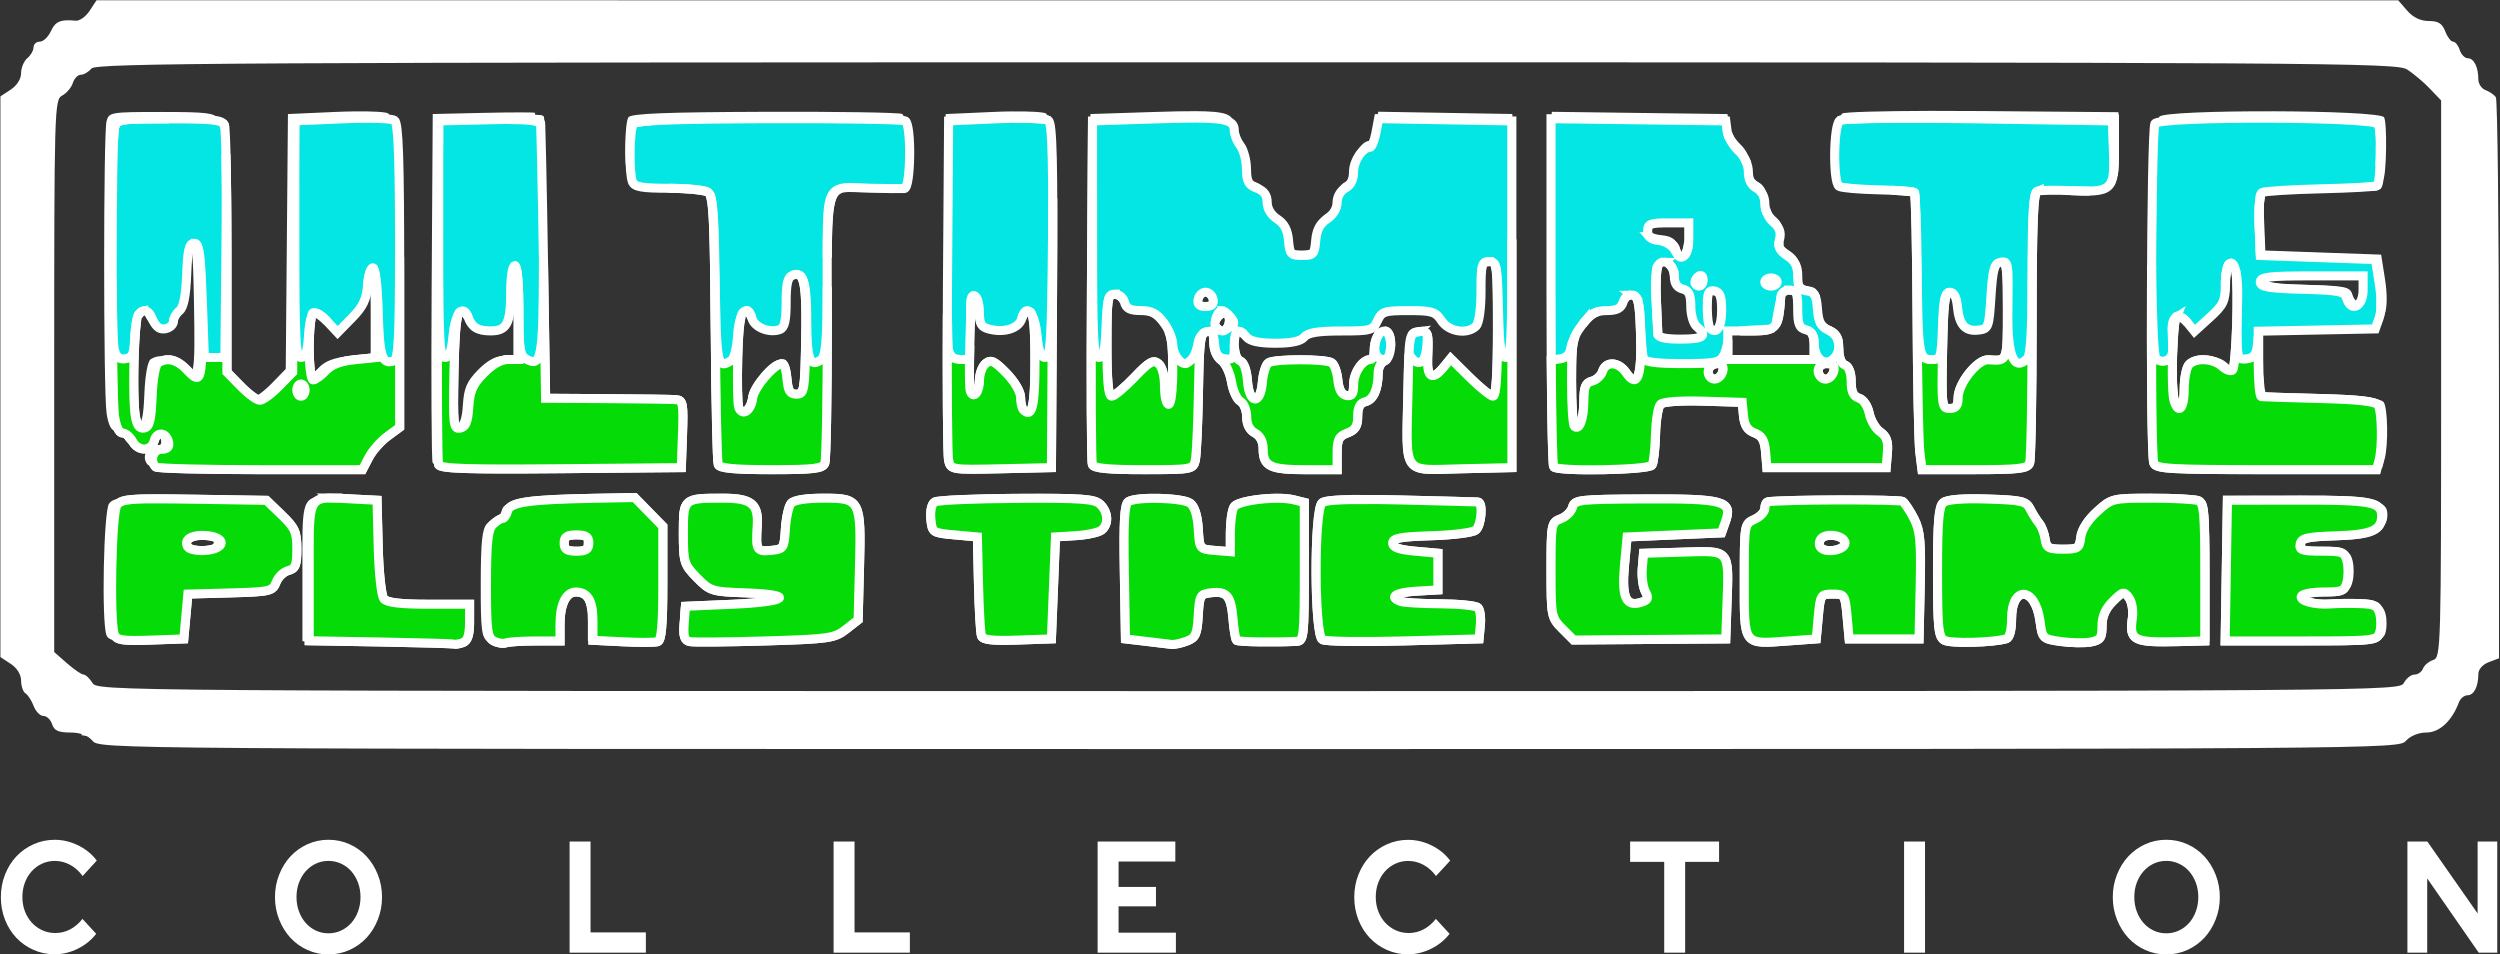 <?xml version="1.0" encoding="UTF-8" standalone="no"?>
<svg
   xmlns:dc="http://purl.org/dc/elements/1.1/"
   xmlns:cc="http://creativecommons.org/ns#"
   xmlns:rdf="http://www.w3.org/1999/02/22-rdf-syntax-ns#"
   xmlns:svg="http://www.w3.org/2000/svg"
   xmlns="http://www.w3.org/2000/svg"
   xmlns:xlink="http://www.w3.org/1999/xlink"
   xmlns:sodipodi="http://sodipodi.sourceforge.net/DTD/sodipodi-0.dtd"
   xmlns:inkscape="http://www.inkscape.org/namespaces/inkscape"
   width="461.718"
   height="176.271"
   viewBox="0 0 100.861 38.506"
   version="1.1"
   id="svg14"
   sodipodi:docname="Ultimate.svg"
   inkscape:version="0.92.5 (2060ec1f9f, 2020-04-08)">
  <rect x="0" y="0" width="100.861" height="38.506" fill="#333333" stroke="none"/>
  <defs
     id="defs18"><linearGradient
   id="linearGradient1708">
  <stop
     offset="0"
     style="stop-color:#fcff01;stop-opacity:1"
     id="stop1698" />
  <stop
     offset="0.245"
     style="stop-color:#ff720c;stop-opacity:1"
     id="stop1700" />
  <stop
     offset="0.481"
     style="stop-color:#b300e5;stop-opacity:1"
     id="stop1702" />
  <stop
     offset="0.782"
     style="stop-color:#31e1fd;stop-opacity:1"
     id="stop1704" />
  <stop
     offset="1"
     style="stop-color:#00bf19;stop-opacity:1"
     id="stop1706" />
</linearGradient>

	
	
	
	
<linearGradient
   x1="287.041"
   y1="350.877"
   x2="348.692"
   y2="275.901"
   id="linearGradient3545"
   xlink:href="#linearGradient3539"
   gradientUnits="userSpaceOnUse"
   gradientTransform="matrix(0.274,0,0,0.274,-74.123,-68.697)" />
<linearGradient
   id="linearGradient3539">
  <stop
     id="stop3541"
     style="stop-color:#bf0000;stop-opacity:1"
     offset="0" />
  <stop
     id="stop3547"
     style="stop-color:#bf0000;stop-opacity:1"
     offset="0.375" />
  <stop
     id="stop3543"
     style="stop-color:#fbe40a;stop-opacity:1"
     offset="1" />
</linearGradient>
<linearGradient
   x1="289.839"
   y1="355.517"
   x2="639.313"
   y2="355.517"
   id="linearGradient3555"
   xlink:href="#linearGradient3549"
   gradientUnits="userSpaceOnUse"
   gradientTransform="matrix(0.274,0,0,0.274,-74.123,-68.697)" />
<linearGradient
   id="linearGradient3549">
  <stop
     id="stop3551"
     style="stop-color:#bf0000;stop-opacity:1"
     offset="0" />
  <stop
     id="stop3557"
     style="stop-color:#fff20c;stop-opacity:1"
     offset="0.245" />
  <stop
     id="stop3559"
     style="stop-color:#0ce500;stop-opacity:1"
     offset="0.445" />
  <stop
     id="stop3561"
     style="stop-color:#31e1fd;stop-opacity:1"
     offset="0.643" />
  <stop
     id="stop3553"
     style="stop-color:#0019bf;stop-opacity:1"
     offset="1" />
</linearGradient>
</defs>
  <sodipodi:namedview
     pagecolor="#ffffff"
     bordercolor="#666666"
     borderopacity="1"
     objecttolerance="10"
     gridtolerance="10"
     guidetolerance="10"
     inkscape:pageopacity="0"
     inkscape:pageshadow="2"
     inkscape:window-width="1366"
     inkscape:window-height="743"
     id="namedview16"
     showgrid="false"
     inkscape:pagecheckerboard="true"
     inkscape:zoom="1.3368561"
     inkscape:cx="245.0941"
     inkscape:cy="171.9702"
     inkscape:window-x="0"
     inkscape:window-y="0"
     inkscape:window-maximized="1"
     inkscape:current-layer="svg14" />
  <path
     d="m 2.208,38.5 c 0.319,0 0.628,-0.075 0.929,-0.224 0.301,-0.149 0.549,-0.35 0.743,-0.602 v 0 l -0.554,-0.602 c -0.144,0.184 -0.309,0.325 -0.495,0.423 -0.186,0.098 -0.387,0.147 -0.6,0.147 -0.19,0 -0.366,-0.037 -0.527,-0.112 C 1.543,37.455 1.403,37.353 1.285,37.225 1.166,37.097 1.073,36.944 1.005,36.767 c -0.068,-0.177 -0.102,-0.368 -0.102,-0.573 0,-0.209 0.033,-0.403 0.099,-0.58 0.066,-0.177 0.157,-0.331 0.274,-0.461 0.117,-0.13 0.255,-0.233 0.417,-0.308 0.161,-0.075 0.333,-0.112 0.516,-0.112 0.218,0 0.423,0.052 0.618,0.157 0.194,0.105 0.363,0.255 0.507,0.452 v 0 L 3.904,34.72 C 3.713,34.464 3.465,34.26 3.158,34.108 2.851,33.957 2.534,33.881 2.208,33.881 c -0.303,0 -0.588,0.06 -0.854,0.179 -0.266,0.12 -0.496,0.282 -0.69,0.487 -0.194,0.205 -0.348,0.45 -0.46,0.734 -0.113,0.284 -0.169,0.588 -0.169,0.913 0,0.325 0.055,0.628 0.166,0.91 0.111,0.282 0.263,0.525 0.457,0.73 0.194,0.205 0.424,0.367 0.69,0.487 0.266,0.12 0.553,0.179 0.859,0.179 z m 11.042,0.006 c 0.303,0 0.587,-0.06 0.851,-0.179 0.264,-0.12 0.492,-0.283 0.685,-0.49 0.192,-0.207 0.345,-0.453 0.457,-0.737 0.113,-0.284 0.169,-0.586 0.169,-0.907 0,-0.32 -0.056,-0.623 -0.169,-0.907 -0.113,-0.284 -0.265,-0.53 -0.457,-0.737 -0.192,-0.207 -0.42,-0.371 -0.685,-0.49 -0.264,-0.12 -0.548,-0.179 -0.851,-0.179 -0.299,0 -0.581,0.06 -0.845,0.179 -0.264,0.12 -0.492,0.283 -0.685,0.49 -0.192,0.207 -0.345,0.453 -0.457,0.737 -0.113,0.284 -0.169,0.586 -0.169,0.907 0,0.32 0.056,0.623 0.169,0.907 0.113,0.284 0.265,0.53 0.457,0.737 0.192,0.207 0.42,0.371 0.685,0.49 0.264,0.12 0.546,0.179 0.845,0.179 z m 0,-0.852 c -0.183,0 -0.353,-0.037 -0.51,-0.112 -0.157,-0.075 -0.293,-0.177 -0.408,-0.308 -0.115,-0.13 -0.205,-0.285 -0.271,-0.464 -0.066,-0.179 -0.099,-0.372 -0.099,-0.577 0,-0.209 0.033,-0.403 0.099,-0.58 0.066,-0.177 0.156,-0.331 0.271,-0.461 0.115,-0.13 0.251,-0.233 0.408,-0.308 0.157,-0.075 0.327,-0.112 0.51,-0.112 0.183,0 0.353,0.037 0.513,0.112 0.159,0.075 0.296,0.177 0.411,0.308 0.115,0.13 0.205,0.284 0.271,0.461 0.066,0.177 0.099,0.371 0.099,0.58 0,0.205 -0.033,0.397 -0.099,0.577 -0.066,0.179 -0.156,0.334 -0.271,0.464 -0.115,0.13 -0.252,0.233 -0.411,0.308 -0.159,0.075 -0.33,0.112 -0.513,0.112 z m 12.807,0.782 V 37.616 H 23.825 V 33.951 H 22.98 v 4.485 z m 10.651,0 v -0.82 h -2.232 v -3.665 h -0.845 v 4.485 z m 10.733,0 v -0.807 h -2.313 v -1.064 h 1.509 v -0.782 h -1.509 v -1.025 h 2.29 v -0.807 h -3.135 v 4.485 z m 9.369,0.064 c 0.319,0 0.628,-0.075 0.929,-0.224 0.301,-0.149 0.549,-0.35 0.743,-0.602 v 0 l -0.554,-0.602 c -0.144,0.184 -0.309,0.325 -0.495,0.423 -0.186,0.098 -0.387,0.147 -0.6,0.147 -0.19,0 -0.366,-0.037 -0.527,-0.112 -0.161,-0.075 -0.301,-0.176 -0.42,-0.304 -0.118,-0.128 -0.212,-0.281 -0.28,-0.458 -0.068,-0.177 -0.102,-0.368 -0.102,-0.573 0,-0.209 0.033,-0.403 0.099,-0.58 0.066,-0.177 0.157,-0.331 0.274,-0.461 0.117,-0.13 0.255,-0.233 0.417,-0.308 0.161,-0.075 0.333,-0.112 0.516,-0.112 0.218,0 0.423,0.052 0.618,0.157 0.194,0.105 0.363,0.255 0.507,0.452 v 0 l 0.571,-0.621 c -0.19,-0.256 -0.439,-0.46 -0.746,-0.612 -0.307,-0.152 -0.623,-0.227 -0.95,-0.227 -0.303,0 -0.588,0.06 -0.854,0.179 -0.266,0.12 -0.496,0.282 -0.69,0.487 -0.194,0.205 -0.348,0.45 -0.46,0.734 -0.113,0.284 -0.169,0.588 -0.169,0.913 0,0.325 0.055,0.628 0.166,0.91 0.111,0.282 0.263,0.525 0.457,0.73 0.194,0.205 0.424,0.367 0.69,0.487 0.266,0.12 0.553,0.179 0.859,0.179 z m 11.176,-0.064 v -3.665 h 1.369 v -0.82 h -3.589 v 0.82 h 1.375 v 3.665 z m 9.678,0 V 33.951 H 76.819 v 4.485 z m 9.731,0.07 c 0.303,0 0.587,-0.06 0.851,-0.179 0.264,-0.12 0.492,-0.283 0.685,-0.49 0.192,-0.207 0.345,-0.453 0.457,-0.737 0.113,-0.284 0.169,-0.586 0.169,-0.907 0,-0.32 -0.056,-0.623 -0.169,-0.907 -0.113,-0.284 -0.265,-0.53 -0.457,-0.737 -0.192,-0.207 -0.42,-0.371 -0.685,-0.49 -0.264,-0.12 -0.548,-0.179 -0.851,-0.179 -0.299,0 -0.581,0.06 -0.845,0.179 -0.264,0.12 -0.492,0.283 -0.685,0.49 -0.192,0.207 -0.345,0.453 -0.457,0.737 -0.113,0.284 -0.169,0.586 -0.169,0.907 0,0.32 0.056,0.623 0.169,0.907 0.113,0.284 0.265,0.53 0.457,0.737 0.192,0.207 0.42,0.371 0.685,0.49 0.264,0.12 0.546,0.179 0.845,0.179 z m 0,-0.852 c -0.183,0 -0.353,-0.037 -0.51,-0.112 -0.157,-0.075 -0.293,-0.177 -0.408,-0.308 -0.115,-0.13 -0.205,-0.285 -0.271,-0.464 -0.066,-0.179 -0.099,-0.372 -0.099,-0.577 0,-0.209 0.033,-0.403 0.099,-0.58 0.066,-0.177 0.156,-0.331 0.271,-0.461 0.115,-0.13 0.251,-0.233 0.408,-0.308 0.157,-0.075 0.327,-0.112 0.51,-0.112 0.183,0 0.353,0.037 0.513,0.112 0.159,0.075 0.296,0.177 0.411,0.308 0.115,0.13 0.205,0.284 0.271,0.461 0.066,0.177 0.099,0.371 0.099,0.58 0,0.205 -0.033,0.397 -0.099,0.577 -0.066,0.179 -0.156,0.334 -0.271,0.464 -0.115,0.13 -0.252,0.233 -0.411,0.308 -0.159,0.075 -0.33,0.112 -0.513,0.112 z m 10.529,0.782 v -2.998 l 2.08,2.998 h 0.746 v -4.485 h -0.792 v 2.902 l -2.028,-2.902 h -0.804 v 4.485 z"
     id="COLLECTION"
     inkscape:connector-curvature="0"
     style="fill:#ffffff;fill-rule:nonzero;stroke:none;stroke-width:0.261" />
  <g
     id="g2033"
     transform="matrix(0.764,0,0,0.764,30.528,20.636)">
    <path
       inkscape:connector-curvature="0"
       id="path2013"
       d="m -34.861,-26.996 -0.366,0.558 c -0.201,0.307 -0.532,0.541 -0.735,0.521 -0.803,-0.08 -1.074,0.036 -1.313,0.56 -0.137,0.3 -0.398,0.546 -0.581,0.546 -0.183,0 -0.332,0.135 -0.332,0.301 0,0.166 -0.147,0.423 -0.328,0.573 -0.18,0.15 -0.328,0.503 -0.328,0.786 0,0.308 -0.22,0.658 -0.546,0.872 l -0.546,0.358 V -7.117 7.688 l 0.546,0.358 c 0.333,0.218 0.546,0.564 0.546,0.886 0,0.291 0.105,0.593 0.232,0.672 0.128,0.079 0.322,0.379 0.431,0.668 0.11,0.289 0.343,0.525 0.518,0.525 0.175,0 0.381,0.197 0.457,0.437 0.106,0.333 0.331,0.437 0.949,0.437 0.54,0 0.935,0.146 1.184,0.437 0.372,0.435 0.645,0.437 61.072,0.437 60.42,0 60.699,-0.002 61.093,-0.437 0.236,-0.261 0.673,-0.437 1.085,-0.437 0.685,0 1.347,-0.615 1.708,-1.584 0.078,-0.21 0.282,-0.382 0.454,-0.382 0.341,0 0.576,-0.455 0.576,-1.115 0,-0.252 0.222,-0.509 0.546,-0.632 l 0.546,-0.207 -0.003,-14.696 c -0.002,-8.083 -0.076,-14.802 -0.164,-14.931 -0.088,-0.129 -0.332,-0.298 -0.543,-0.375 -0.21,-0.078 -0.382,-0.333 -0.382,-0.567 0,-0.648 -0.233,-1.117 -0.555,-1.117 -0.159,0 -0.352,-0.197 -0.428,-0.437 -0.076,-0.24 -0.233,-0.437 -0.348,-0.437 -0.115,0 -0.303,-0.246 -0.417,-0.546 -0.158,-0.417 -0.365,-0.546 -0.87,-0.546 -0.434,0 -0.826,-0.188 -1.137,-0.546 l -0.475,-0.546 H 25.913 Z m 60.713,3.277 c 57.206,0 60.744,0.022 61.303,0.378 0.326,0.208 0.863,0.661 1.194,1.006 l 0.601,0.628 v 14.708 c 0,14.278 -0.012,14.711 -0.417,14.84 -0.229,0.073 -0.472,0.276 -0.539,0.452 -0.067,0.176 -0.27,0.319 -0.449,0.319 -0.18,0 -0.432,0.197 -0.561,0.437 -0.233,0.435 -0.457,0.437 -61.012,0.437 -60.541,0 -60.779,-0.002 -61.051,-0.437 -0.15,-0.24 -0.36,-0.437 -0.467,-0.437 -0.107,0 -0.499,-0.268 -0.872,-0.595 L -37.096,7.422 V -7.158 c 0,-14.186 0.011,-14.586 0.422,-14.806 0.232,-0.124 0.485,-0.423 0.561,-0.663 0.076,-0.24 0.268,-0.437 0.425,-0.437 0.157,0 0.408,-0.147 0.558,-0.328 0.241,-0.29 7.284,-0.328 60.982,-0.328 z m 36.105,2.564 c -2.607,0.007 -4.515,0.06 -4.628,0.139 -0.343,0.239 -0.377,3.324 -0.039,3.533 0.129,0.08 1.058,0.162 2.065,0.184 1.007,0.022 1.879,0.088 1.938,0.147 0.059,0.059 0.121,3.005 0.139,6.546 0.017,3.541 0.083,6.856 0.146,7.367 l 0.115,0.928 h 2.792 c 2.344,0 2.813,-0.055 2.924,-0.346 0.073,-0.19 0.133,-3.522 0.133,-7.404 0,-5.446 0.062,-7.082 0.273,-7.161 0.15,-0.057 0.951,-0.071 1.78,-0.033 2.195,0.102 2.316,-0.007 2.316,-2.097 v -1.734 L 64.756,-21.146 c -0.984,-0.008 -1.93,-0.011 -2.799,-0.009 z m -38.806,0.016 c -0.555,-0.003 -1.256,0.013 -2.14,0.041 l -3.386,0.109 -0.057,9.066 c -0.031,4.986 -0.01,9.188 0.048,9.339 0.076,0.198 0.83,0.273 2.729,0.273 2.542,0 2.628,-0.015 2.739,-0.492 0.063,-0.27 0.139,-1.915 0.168,-3.656 0.047,-2.816 0.095,-3.173 0.435,-3.238 0.296,-0.057 0.382,0.076 0.382,0.586 0,0.39 0.164,0.775 0.401,0.944 0.221,0.157 0.464,0.673 0.539,1.147 0.076,0.474 0.288,0.945 0.472,1.048 0.184,0.103 0.335,0.474 0.335,0.824 0,0.413 0.153,0.719 0.437,0.87 0.275,0.147 0.437,0.458 0.437,0.838 0,0.947 0.359,1.128 2.228,1.128 h 1.704 v -0.879 c 0,-0.737 0.088,-0.913 0.546,-1.087 0.421,-0.16 0.546,-0.363 0.546,-0.889 0,-0.486 0.119,-0.712 0.417,-0.79 0.427,-0.112 0.667,-0.666 0.672,-1.55 0.002,-0.274 0.15,-0.555 0.331,-0.624 0.432,-0.166 0.453,-1.608 0.023,-1.608 -0.334,0 -0.57,0.459 -0.57,1.11 0,0.23 -0.091,0.419 -0.203,0.419 -0.419,0 -0.89,0.71 -0.89,1.342 0,0.506 -0.087,0.64 -0.382,0.584 -0.259,-0.049 -0.406,-0.319 -0.455,-0.834 -0.04,-0.418 -0.187,-0.834 -0.328,-0.923 -0.333,-0.212 -3.019,-0.21 -3.352,0.001 -0.141,0.09 -0.289,0.555 -0.328,1.034 -0.102,1.251 -0.703,1.199 -0.794,-0.07 -0.041,-0.566 -0.193,-0.988 -0.382,-1.061 -0.188,-0.072 -0.314,-0.418 -0.314,-0.862 0,-0.797 0.221,-0.937 0.655,-0.413 0.184,0.222 0.678,0.328 1.529,0.328 0.851,0 1.345,-0.106 1.529,-0.328 0.199,-0.239 0.726,-0.328 1.958,-0.328 1.586,0 1.701,-0.032 1.935,-0.546 0.228,-0.5 0.367,-0.546 1.648,-0.546 1.252,0 1.437,0.058 1.757,0.546 0.39,0.595 1.37,0.747 1.833,0.284 0.156,-0.156 0.262,-0.908 0.262,-1.857 0,-1.449 0.04,-1.595 0.437,-1.595 0.419,0 0.437,0.146 0.437,3.604 0,2.433 -0.076,3.604 -0.236,3.604 -0.13,0 -0.69,-0.454 -1.245,-1.009 l -1.009,-1.009 -0.374,0.463 c -0.594,0.734 -0.888,0.572 -0.847,-0.466 0.057,-1.446 0.035,-1.51 -0.495,-1.435 -0.481,0.068 -0.493,0.14 -0.554,3.237 -0.09,4.543 -0.345,4.176 2.854,4.103 l 2.67,-0.061 v -9.284 -9.284 l -3.539,-0.06 -3.539,-0.06 -0.144,0.77 c -0.079,0.423 -0.225,0.77 -0.323,0.77 -0.392,0 -0.865,0.722 -0.865,1.319 0,0.408 -0.155,0.715 -0.437,0.866 -0.254,0.136 -0.437,0.457 -0.437,0.767 0,0.325 -0.209,0.671 -0.534,0.884 -0.375,0.246 -0.554,0.588 -0.601,1.152 -0.061,0.731 -0.125,0.802 -0.722,0.802 -0.597,0 -0.662,-0.071 -0.722,-0.802 -0.047,-0.564 -0.225,-0.906 -0.601,-1.152 -0.331,-0.217 -0.534,-0.558 -0.534,-0.896 0,-0.382 -0.164,-0.609 -0.546,-0.754 -0.447,-0.17 -0.547,-0.357 -0.553,-1.032 -0.004,-0.454 -0.151,-1.016 -0.328,-1.249 -0.176,-0.233 -0.321,-0.598 -0.321,-0.812 0,-0.482 -0.346,-0.655 -2.011,-0.663 z m 56.851,0.006 c -2.902,-0.007 -5.805,0.086 -5.933,0.288 -0.209,0.33 -0.267,17.65 -0.06,18.189 0.116,0.303 0.849,0.346 5.982,0.346 h 5.85 l 0.131,-0.492 c 0.192,-0.717 0.161,-2.63 -0.049,-2.96 -0.129,-0.203 -1.015,-0.305 -3.11,-0.36 -1.611,-0.042 -3.003,-0.086 -3.093,-0.099 -0.09,-0.012 -0.164,-0.806 -0.164,-1.764 v -1.742 l 3.108,-0.061 3.108,-0.061 0.206,-0.587 c 0.128,-0.364 0.13,-1.07 0.005,-1.857 l -0.201,-1.27 -3.058,-0.109 -3.058,-0.109 -0.065,-1.619 c -0.036,-0.897 0.031,-1.678 0.149,-1.751 0.118,-0.073 1.522,-0.163 3.122,-0.2 1.599,-0.037 2.955,-0.115 3.012,-0.172 0.181,-0.181 0.225,-3.019 0.052,-3.293 -0.128,-0.202 -3.031,-0.311 -5.933,-0.318 z m -101.246,0.005 c -0.314,0.004 -0.652,0.013 -0.997,0.028 l -2.512,0.112 -0.058,6.731 -0.058,6.731 -0.729,0.75 c -0.401,0.413 -0.857,0.75 -1.012,0.75 -0.156,0 -0.613,-0.339 -1.015,-0.753 l -0.732,-0.754 V -13.969 c 0,-3.54 -0.06,-6.593 -0.133,-6.783 -0.111,-0.29 -0.58,-0.346 -2.923,-0.346 -2.71,0 -2.795,0.014 -2.92,0.492 -0.167,0.635 -0.167,14.181 8.52e-4,15.401 0.078,0.571 0.241,0.928 0.422,0.928 0.162,0 0.4,0.197 0.529,0.437 0.308,0.575 1.009,0.561 1.161,-0.023 0.136,-0.522 0.659,-0.456 0.766,0.096 0.048,0.246 -0.077,0.364 -0.382,0.364 -0.441,0 -0.64,0.614 -0.307,0.947 0.08,0.08 2.584,0.145 5.565,0.145 h 5.419 l 0.337,-0.652 c 0.185,-0.358 0.63,-0.868 0.989,-1.133 l 0.652,-0.482 v -8.124 c 0,-6.251 -0.063,-8.169 -0.273,-8.317 -0.113,-0.08 -0.846,-0.12 -1.788,-0.11 z m 34.734,4.29e-4 c -0.314,0.003 -0.652,0.012 -0.997,0.028 l -2.512,0.112 -0.061,8.847 c -0.033,4.866 -0.006,9.072 0.06,9.346 0.119,0.489 0.17,0.497 2.792,0.437 l 2.67,-0.061 0.057,-9.201 c 0.045,-7.206 -0.003,-9.243 -0.218,-9.395 -0.114,-0.08 -0.847,-0.122 -1.79,-0.111 z m -13.065,0.021 c -5.25,0.019 -7.073,0.092 -7.199,0.29 -0.2,0.315 -0.231,2.594 -0.042,3.087 0.106,0.276 0.493,0.346 1.911,0.349 0.978,0.002 1.926,0.096 2.106,0.21 0.278,0.176 0.336,1.268 0.381,7.26 0.029,3.879 0.1,7.176 0.157,7.326 0.075,0.198 0.847,0.273 2.818,0.273 2.273,0 2.736,-0.056 2.847,-0.346 0.073,-0.19 0.133,-3.525 0.133,-7.412 0,-8.124 -0.243,-7.368 2.348,-7.313 0.811,0.017 1.597,0.024 1.748,0.015 0.341,-0.021 0.386,-3.416 0.048,-3.625 -0.124,-0.076 -3.389,-0.128 -7.256,-0.114 z m 41.559,4.26e-4 v 9.252 c 0,5.089 0.065,9.318 0.145,9.398 0.257,0.257 5.058,0.167 5.222,-0.099 0.083,-0.134 0.167,-0.871 0.186,-1.636 0.019,-0.766 0.138,-1.495 0.264,-1.621 0.137,-0.137 1.055,-0.204 2.285,-0.166 l 2.056,0.063 0.069,0.721 c 0.05,0.522 0.212,0.775 0.587,0.918 0.398,0.151 0.534,0.388 0.586,1.027 l 0.068,0.83 h 3.168 3.168 l 0.067,-0.798 c 0.05,-0.605 -0.041,-0.874 -0.381,-1.112 -0.246,-0.172 -0.509,-0.621 -0.584,-0.997 -0.079,-0.397 -0.31,-0.739 -0.548,-0.814 -0.298,-0.095 -0.411,-0.338 -0.411,-0.887 0,-0.471 -0.124,-0.804 -0.328,-0.883 -0.203,-0.078 -0.328,-0.41 -0.328,-0.872 0,-0.579 -0.119,-0.8 -0.535,-0.989 -0.421,-0.192 -0.549,-0.435 -0.601,-1.142 -0.054,-0.741 -0.152,-0.911 -0.557,-0.968 -0.397,-0.056 -0.492,-0.21 -0.492,-0.794 0,-0.532 -0.145,-0.819 -0.549,-1.084 -0.421,-0.276 -0.518,-0.481 -0.417,-0.884 0.094,-0.374 5.08e-4,-0.637 -0.325,-0.916 -0.257,-0.22 -0.457,-0.653 -0.457,-0.99 0,-0.376 -0.163,-0.686 -0.437,-0.833 -0.284,-0.152 -0.437,-0.457 -0.437,-0.873 0,-0.392 -0.204,-0.832 -0.529,-1.139 -0.291,-0.275 -0.561,-0.746 -0.601,-1.047 l -0.072,-0.546 -4.642,-0.059 z m -54.511,0.031 c -0.494,0 -1.168,0.008 -1.904,0.025 l -2.676,0.061 -0.057,9.066 c -0.031,4.986 -0.009,9.19 0.049,9.342 0.083,0.216 1.501,0.264 6.501,0.218 l 6.395,-0.058 0.064,-1.802 c 0.056,-1.599 0.019,-1.806 -0.328,-1.837 -0.215,-0.019 -1.866,-0.044 -3.668,-0.055 l -3.277,-0.02 -0.116,-7.427 c -0.064,-4.085 -0.138,-7.455 -0.164,-7.489 -0.013,-0.017 -0.326,-0.025 -0.82,-0.025 z m 60.737,5.548 h 1.092 v 0.856 c 0,0.929 -0.494,1.357 -0.692,0.599 -0.081,-0.31 -0.328,-0.468 -0.805,-0.515 -0.52,-0.05 -0.688,-0.174 -0.688,-0.504 0,-0.379 0.146,-0.437 1.092,-0.437 z m -78.314,1.092 c 0.275,0 0.338,0.548 0.388,3.377 0.072,4.009 0.02,4.251 -0.734,3.437 -0.547,-0.589 -1.063,-0.727 -1.555,-0.415 -0.155,0.099 -0.289,0.833 -0.328,1.797 -0.052,1.299 -0.137,1.643 -0.421,1.697 -0.254,0.048 -0.39,-0.138 -0.473,-0.653 -0.166,-1.028 -0.062,-5.038 0.14,-5.363 0.239,-0.387 0.57,-0.338 0.735,0.109 0.078,0.21 0.237,0.447 0.355,0.526 0.299,0.2 0.8,-0.025 0.8,-0.359 0,-0.153 0.143,-0.397 0.319,-0.542 0.217,-0.18 0.339,-0.801 0.382,-1.938 0.05,-1.314 0.134,-1.674 0.391,-1.674 z m 78.098,1 c 0.263,0.015 0.544,0.335 0.544,0.762 0,0.39 0.14,0.61 0.437,0.688 0.339,0.089 0.437,0.298 0.437,0.936 0,0.464 0.143,0.94 0.328,1.094 0.582,0.483 0.353,0.655 -0.874,0.655 -0.813,0 -1.203,-0.088 -1.206,-0.273 -0.003,-0.15 -0.038,-0.978 -0.078,-1.84 -0.04,-0.862 0.001,-1.687 0.092,-1.834 0.085,-0.137 0.201,-0.193 0.321,-0.186 z m 17.972,0.017 c 0.239,0.034 0.266,0.477 0.266,2.572 0,2.755 0.01,2.729 -1.003,2.65 -0.578,-0.045 -1.618,1.272 -1.618,2.048 0,0.418 -0.113,0.561 -0.443,0.561 -0.427,0 -0.441,-0.112 -0.382,-3.113 0.051,-2.594 0.115,-3.113 0.388,-3.113 0.215,0 0.353,0.263 0.4,0.764 0.094,0.988 0.41,1.349 1.11,1.268 0.544,-0.063 0.569,-0.129 0.674,-1.811 0.09,-1.437 0.177,-1.758 0.492,-1.818 0.043,-0.008 0.082,-0.012 0.116,-0.007 z m 12.131,0.049 c 0.09,-0.024 0.186,0.097 0.261,0.4 0.171,0.693 0.034,5.125 -0.165,5.324 -0.089,0.089 -0.342,-0.001 -0.563,-0.201 -0.468,-0.424 -1.368,-0.476 -1.743,-0.1 -0.144,0.144 -0.262,0.734 -0.262,1.311 0,1.04 -0.294,1.406 -0.531,0.66 -0.195,-0.615 -0.088,-4.415 0.129,-4.549 0.108,-0.067 0.365,0.088 0.572,0.344 l 0.376,0.465 0.819,-0.75 c 0.717,-0.657 0.819,-0.875 0.819,-1.746 0,-0.676 0.136,-1.117 0.287,-1.157 z m -91.162,0.136 c 0.133,0 0.218,0.983 0.218,2.512 v 2.512 h -0.579 c -0.371,0 -0.837,0.266 -1.298,0.741 -0.578,0.595 -0.732,0.948 -0.787,1.8 -0.052,0.81 -0.159,1.077 -0.456,1.134 -0.36,0.068 -0.384,-0.156 -0.328,-3.039 0.044,-2.25 0.136,-3.137 0.334,-3.203 0.15,-0.05 0.339,0.089 0.421,0.31 0.197,0.532 0.502,0.72 1.174,0.724 0.871,0.005 1.081,-0.385 1.081,-2.006 0,-0.845 0.094,-1.486 0.218,-1.486 z m -7.537,0.164 c 0.129,0.032 0.218,1.019 0.218,2.403 v 2.348 l -1.139,0.115 c -0.794,0.08 -1.277,0.262 -1.592,0.601 -0.249,0.267 -0.548,0.486 -0.663,0.486 -0.117,0 -0.21,-0.771 -0.21,-1.735 0,-0.954 0.092,-1.792 0.205,-1.862 0.113,-0.07 0.453,0.14 0.756,0.467 l 0.55,0.593 0.76,-0.782 c 0.59,-0.608 0.775,-0.995 0.828,-1.736 0.038,-0.524 0.167,-0.929 0.287,-0.899 z m 22.512,0.3 c 0.436,0.006 0.528,0.829 0.48,3.469 -0.052,2.785 -0.079,2.949 -0.492,2.949 -0.347,0 -0.451,-0.168 -0.505,-0.819 -0.037,-0.451 -0.15,-0.819 -0.25,-0.819 -0.421,0 -1.508,1.281 -1.575,1.856 -0.079,0.675 -0.547,0.99 -0.736,0.497 -0.064,-0.168 -0.089,-1.372 -0.055,-2.676 0.045,-1.722 0.141,-2.397 0.35,-2.467 0.159,-0.053 0.342,0.112 0.408,0.367 0.127,0.487 0.933,0.81 1.488,0.597 0.242,-0.093 0.328,-0.474 0.328,-1.45 0,-1.013 0.082,-1.356 0.35,-1.459 0.077,-0.029 0.146,-0.045 0.208,-0.044 z m 48.023,0.057 c 0.078,0.004 0.134,0.091 0.134,0.231 0,0.187 -0.098,0.34 -0.218,0.34 -0.12,0 -0.218,-0.093 -0.218,-0.206 0,-0.113 0.098,-0.266 0.218,-0.34 0.03,-0.019 0.059,-0.027 0.085,-0.026 z m 32.464,0.026 h 2.731 v 0.762 c 0,0.876 -0.629,1.21 -0.867,0.46 -0.127,-0.4 -0.353,-0.448 -2.367,-0.504 -1.806,-0.05 -2.227,-0.124 -2.227,-0.39 0,-0.274 0.449,-0.328 2.731,-0.328 z m -28.726,0.109 c 0.18,0 0.328,0.098 0.328,0.218 0,0.12 -0.147,0.218 -0.328,0.218 -0.18,0 -0.328,-0.098 -0.328,-0.218 0,-0.12 0.147,-0.218 0.328,-0.218 z m 0.983,0.655 c 0.373,0 0.437,0.146 0.437,1.004 0,0.82 0.08,1.025 0.437,1.118 0.328,0.086 0.437,0.298 0.437,0.853 v 0.739 H 53.67 51.376 V -8.973 -9.738 h 1.189 c 1.417,0 1.499,-0.091 1.623,-1.802 0.017,-0.227 0.205,-0.382 0.465,-0.382 z m -4.094,0.029 c 0.032,1.62e-4 0.068,0.005 0.108,0.012 0.295,0.057 0.382,0.293 0.382,1.036 0,0.897 -0.266,1.315 -0.614,0.966 -0.083,-0.083 -0.15,-0.584 -0.15,-1.113 0,-0.699 0.05,-0.902 0.275,-0.901 z m -26.926,0.08 c 0.177,0 0.355,0.172 0.395,0.382 0.052,0.268 -0.066,0.382 -0.395,0.382 -0.329,0 -0.447,-0.114 -0.396,-0.382 0.04,-0.21 0.219,-0.382 0.396,-0.382 z m -4.831,0.109 c 0.228,0 0.462,0.195 0.526,0.437 0.086,0.329 0.298,0.437 0.858,0.437 0.571,0 0.855,0.15 1.222,0.646 0.404,0.546 0.478,0.936 0.478,2.512 0,1.098 -0.09,1.866 -0.218,1.866 -0.12,0 -0.218,-0.43 -0.218,-0.956 0,-0.581 -0.128,-1.062 -0.326,-1.227 -0.271,-0.225 -0.486,-0.101 -1.278,0.738 -0.524,0.554 -1.065,1.008 -1.204,1.008 -0.176,0 -0.251,-0.818 -0.251,-2.731 0,-2.529 0.03,-2.731 0.411,-2.731 z m 27.435,0.038 c 0.026,-8.7e-4 0.053,0.001 0.08,0.006 0.303,0.058 0.374,0.412 0.427,2.123 0.07,2.257 -0.175,2.909 -0.766,2.038 -0.406,-0.599 -1.077,-0.641 -1.256,-0.078 -0.072,0.227 -0.325,0.464 -0.561,0.526 -0.343,0.09 -0.43,0.303 -0.433,1.061 -0.004,0.977 -0.241,1.615 -0.503,1.353 -0.082,-0.082 -0.149,-1.171 -0.149,-2.421 0,-2.114 0.04,-2.324 0.572,-3.022 0.449,-0.588 0.728,-0.75 1.296,-0.75 0.539,0 0.76,-0.115 0.867,-0.449 0.073,-0.231 0.242,-0.38 0.427,-0.386 z m -34.922,0.049 c 0.026,-0.004 0.055,0.003 0.085,0.021 0.12,0.074 0.218,0.472 0.218,0.883 0,0.615 0.097,0.772 0.546,0.884 0.805,0.202 1.57,-0.06 1.707,-0.586 0.067,-0.255 0.25,-0.419 0.408,-0.367 0.216,0.072 0.288,0.738 0.288,2.681 0,2.412 -0.152,3.052 -0.614,2.59 -0.083,-0.083 -0.15,-0.385 -0.15,-0.671 0,-0.299 -0.324,-0.854 -0.761,-1.304 -0.636,-0.655 -0.815,-0.738 -1.092,-0.509 -0.182,0.151 -0.331,0.552 -0.331,0.891 0,0.651 -0.326,1.045 -0.485,0.585 -0.052,-0.149 -0.065,-1.206 -0.029,-2.347 0.036,-1.141 0.068,-2.253 0.071,-2.47 0.002,-0.163 0.059,-0.27 0.139,-0.282 z m 13.301,0.915 c 0.063,-0.004 0.123,0.016 0.173,0.065 0.245,0.245 0.054,0.898 -0.262,0.898 -0.117,0 -0.276,-0.102 -0.353,-0.228 -0.166,-0.269 0.169,-0.719 0.442,-0.735 z m 26.243,2.711 c 0.191,0 0.301,0.154 0.26,0.364 -0.085,0.439 -0.521,0.622 -0.719,0.303 -0.192,-0.311 0.053,-0.667 0.459,-0.667 z m 5.776,0 c 0.305,0 0.43,0.119 0.382,0.364 -0.078,0.402 -0.451,0.603 -0.685,0.369 -0.309,-0.309 -0.134,-0.733 0.303,-0.733 z m -81.061,1.092 c 0.12,0 0.218,0.147 0.218,0.328 0,0.18 -0.098,0.328 -0.218,0.328 -0.12,0 -0.218,-0.147 -0.218,-0.328 0,-0.18 0.098,-0.328 0.218,-0.328 z m 17.725,6.081 -2.145,0.041 c -3.51,0.067 -4.478,0.21 -4.601,0.679 -0.059,0.225 -0.187,0.408 -0.284,0.408 -0.098,0 -0.326,0.149 -0.507,0.33 -0.259,0.259 -0.331,0.933 -0.335,3.162 -0.004,2.444 0.046,2.862 0.369,3.051 0.205,0.12 0.504,0.172 0.664,0.115 0.16,-0.057 0.873,-0.103 1.584,-0.103 h 1.293 v -0.888 c 0,-1.075 0.318,-1.734 0.838,-1.734 0.636,0 0.91,0.467 0.91,1.555 v 1.03 l 1.584,0.079 c 0.871,0.044 1.707,0.042 1.857,-0.005 0.201,-0.063 0.273,-0.885 0.273,-3.131 V 0.726 l -0.75,-0.771 z m -16.107,0.025 c -1.278,-0.007 -1.181,0.479 -1.181,3.942 v 3.704 l 3.768,0.065 c 2.073,0.036 3.834,0.087 3.914,0.114 0.08,0.027 0.301,-0.011 0.492,-0.084 0.243,-0.093 0.346,-0.419 0.346,-1.092 V 4.898 h -2.158 c -1.513,0 -2.229,-0.085 -2.396,-0.286 -0.132,-0.158 -0.265,-1.402 -0.3,-2.785 l -0.062,-2.499 -1.302,-0.067 c -0.459,-0.024 -0.827,-0.051 -1.122,-0.053 z m 20.784,0.011 c -2.082,0 -2.086,0.003 -2.086,1.891 0,1.545 0.036,1.663 0.723,2.37 0.696,0.716 0.792,0.747 2.567,0.809 2.714,0.094 2.29,0.481 -0.668,0.61 l -2.512,0.109 -0.066,0.91 c -0.052,0.713 0.014,0.926 0.302,0.983 0.203,0.04 2.005,0.024 4.005,-0.036 C 3.634,6.762 3.919,6.721 4.525,6.244 l 0.649,-0.511 0.072,-2.803 c 0.093,-3.627 0.049,-3.712 -1.909,-3.712 -0.945,0 -1.58,0.102 -1.726,0.279 C 1.483,-0.35 1.348,0.265 1.31,0.862 1.244,1.912 1.218,1.952 0.532,2.018 -0.221,2.09 -0.27,2 -0.186,0.707 c 0.077,-1.182 -0.301,-1.488 -1.838,-1.488 z m 75.926,0 c -2.099,0 -2.133,0.008 -2.912,0.722 -0.488,0.447 -0.817,0.967 -0.862,1.365 -0.067,0.592 -0.142,0.643 -0.947,0.643 -0.766,0 -0.883,-0.067 -0.949,-0.546 -0.042,-0.3 -0.185,-0.679 -0.319,-0.842 -0.134,-0.163 -0.348,-0.507 -0.477,-0.765 -0.209,-0.421 -0.44,-0.475 -2.268,-0.533 -1.322,-0.042 -2.142,0.025 -2.342,0.191 -0.241,0.2 -0.308,1.005 -0.308,3.713 0,3.009 0.048,3.484 0.367,3.663 0.33,0.185 2.613,0.126 3.293,-0.085 0.164,-0.051 0.273,-0.468 0.273,-1.048 0,-1.833 1.264,-1.75 1.51,0.099 0.126,0.946 0.142,0.961 1.111,1.099 0.541,0.077 1.253,0.089 1.584,0.027 0.516,-0.096 0.601,-0.217 0.601,-0.859 0,-0.516 0.178,-0.925 0.575,-1.322 0.538,-0.538 0.593,-0.551 0.857,-0.19 0.155,0.212 0.237,0.696 0.181,1.076 -0.177,1.218 0.048,1.334 2.482,1.272 l 1.365,-0.035 V 3.174 c 0,-3.164 -0.049,-3.709 -0.346,-3.823 -0.19,-0.073 -1.301,-0.133 -2.47,-0.133 z m -46.415,0.004 c -0.964,-0.008 -2.176,0.193 -2.34,0.453 -0.107,0.169 -0.197,0.781 -0.198,1.359 l -0.003,1.051 -0.819,-0.068 c -0.818,-0.068 -0.819,-0.069 -0.883,-1.16 -0.041,-0.699 -0.194,-1.191 -0.424,-1.365 -0.398,-0.302 -2.846,-0.369 -3.286,-0.09 -0.212,0.134 -0.264,1.041 -0.218,3.765 l 0.06,3.588 1.092,0.13 c 0.601,0.071 1.209,0.145 1.351,0.164 0.142,0.019 0.506,-0.06 0.807,-0.175 0.477,-0.181 0.557,-0.36 0.615,-1.365 0.063,-1.093 0.101,-1.161 0.694,-1.228 0.835,-0.095 1.051,0.168 1.154,1.409 0.048,0.572 0.132,1.086 0.187,1.141 0.086,0.086 1.978,0.117 3.22,0.054 0.348,-0.018 0.382,-0.349 0.382,-3.729 V -0.554 L 28.319,-0.694 C 28.101,-0.749 27.807,-0.775 27.486,-0.778 Z m -13.882,0.006 c -2.248,0.012 -4.211,0.099 -4.363,0.193 -0.161,0.1 -0.247,0.48 -0.206,0.913 0.07,0.729 0.091,0.743 1.272,0.851 l 1.201,0.109 0.058,2.512 c 0.032,1.382 0.104,2.639 0.16,2.794 0.075,0.207 0.586,0.265 1.908,0.218 l 1.806,-0.064 0.109,-2.731 0.109,-2.731 1.087,-0.069 c 0.598,-0.038 1.212,-0.172 1.365,-0.3 0.382,-0.317 0.35,-0.949 -0.071,-1.37 -0.297,-0.297 -0.961,-0.346 -4.437,-0.327 z m -45.743,0.023 c -1.577,0.003 -1.881,0.084 -2.063,0.333 -0.287,0.393 -0.403,6.249 -0.137,6.943 0.113,0.294 0.438,0.343 1.911,0.291 l 1.776,-0.063 0.109,-1.201 0.109,-1.201 2.248,-0.062 c 2.125,-0.059 2.258,-0.09 2.44,-0.571 0.106,-0.28 0.398,-0.562 0.647,-0.627 0.379,-0.099 0.454,-0.289 0.454,-1.155 0,-0.907 -0.1,-1.133 -0.807,-1.82 l -0.808,-0.784 -3.834,-0.061 c -0.852,-0.013 -1.519,-0.021 -2.045,-0.02 z m 79.09,0.006 c -3.486,0.018 -3.721,0.045 -3.825,0.444 -0.061,0.234 -0.343,0.513 -0.627,0.621 -0.502,0.191 -0.516,0.267 -0.516,2.739 0,2.482 0.014,2.557 0.601,3.148 L 43.184,6.814 47.225,6.784 51.267,6.755 51.331,4.898 C 51.435,1.921 51.526,2.032 49.022,2.105 l -2.124,0.062 -0.067,0.81 c -0.037,0.445 0.037,1.004 0.164,1.242 0.191,0.357 0.151,0.457 -0.23,0.578 C 45.962,5.051 45.729,4.529 45.885,2.823 L 46.024,1.294 48.532,1.185 51.039,1.075 51.257,0.453 c 0.382,-1.088 -0.083,-1.217 -4.306,-1.196 z m -14.683,0.031 c -1.513,-0.006 -2.293,0.052 -2.444,0.177 -0.439,0.364 -0.423,7.086 0.017,7.333 0.171,0.096 2.112,0.125 4.314,0.065 l 4.004,-0.109 0.07,-0.738 C 38.269,5.612 38.213,5.191 38.105,5.083 37.997,4.975 37.093,4.882 36.096,4.876 35.098,4.869 34.147,4.812 33.982,4.748 33.351,4.506 33.726,4.263 34.828,4.2 l 1.147,-0.066 V 3.151 2.168 l -1.201,-0.109 c -0.874,-0.079 -1.201,-0.199 -1.201,-0.437 0,-0.264 0.403,-0.34 2.063,-0.391 1.135,-0.035 2.192,-0.17 2.348,-0.3 0.301,-0.25 0.4,-1.484 0.121,-1.507 -0.09,-0.008 -1.924,-0.056 -4.075,-0.108 -0.671,-0.016 -1.257,-0.025 -1.761,-0.027 z m 25.057,0.023 c -1.667,0.005 -3.415,0.04 -3.819,0.101 -0.09,0.014 -0.164,0.174 -0.164,0.357 0,0.183 -0.246,0.444 -0.546,0.581 -0.544,0.248 -0.546,0.259 -0.546,3.279 0,3.528 -0.083,3.412 2.334,3.235 l 1.489,-0.109 0.109,-1.201 c 0.106,-1.165 0.129,-1.201 0.765,-1.201 0.635,0 0.659,0.036 0.765,1.201 l 0.109,1.201 h 1.857 1.857 l 0.061,-2.836 c 0.051,-2.371 -0.002,-2.962 -0.328,-3.604 -0.214,-0.422 -0.486,-0.838 -0.605,-0.923 -0.083,-0.059 -1.67,-0.085 -3.337,-0.08 z m 24.395,0.012 -3.803,0.004 -0.06,3.768 -0.06,3.768 h 4.032 c 3.887,0 4.037,-0.016 4.176,-0.453 0.079,-0.249 0.083,-0.691 0.01,-0.983 -0.113,-0.449 -0.274,-0.535 -1.057,-0.563 -0.508,-0.018 -1.206,-0.01 -1.55,0.017 -0.852,0.068 -1.715,-0.169 -1.555,-0.428 0.072,-0.117 0.615,-0.212 1.206,-0.212 0.965,0 1.09,-0.056 1.213,-0.546 0.075,-0.3 0.075,-0.792 0,-1.092 -0.126,-0.501 -0.238,-0.546 -1.35,-0.546 -1.038,0 -1.203,-0.055 -1.14,-0.382 0.062,-0.322 0.364,-0.392 1.928,-0.443 1.862,-0.061 2.4,-0.298 2.4,-1.058 0,-0.752 -0.536,-0.856 -4.389,-0.852 z M -9.79,1.185 c 0.51,0 0.655,0.097 0.655,0.437 0,0.34 -0.146,0.437 -0.655,0.437 -0.51,0 -0.655,-0.097 -0.655,-0.437 0,-0.34 0.146,-0.437 0.655,-0.437 z M 56.886,1.206 c 0.351,0.012 0.716,0.176 0.716,0.416 0,0.396 -1.092,0.572 -1.315,0.212 -0.085,-0.138 -0.057,-0.348 0.063,-0.468 0.119,-0.119 0.325,-0.167 0.536,-0.16 z m -86.592,0.005 c 0.088,-0.001 0.182,0.003 0.282,0.012 1.045,0.1 0.999,0.704 -0.061,0.792 -0.439,0.037 -0.868,-0.045 -0.953,-0.183 -0.218,-0.353 0.114,-0.613 0.733,-0.622 z"
       style="fill:#ffffff;stroke-width:0.218" />
    <g
       style="stroke:#ffffff;stroke-width:0.483;stroke-miterlimit:4;stroke-dasharray:none;stroke-opacity:1"
       transform="matrix(0.994,0,0,0.986,48.644,-13.578)"
       id="g1992">
      <path
         style="fill:#04e6e4;stroke:#ffffff;stroke-width:0.483;stroke-miterlimit:4;stroke-dasharray:none;stroke-opacity:1"
         d="m -87.238,-10.097 c -0.023,0.019 -0.044,0.041 -0.066,0.065 0.021,-0.025 0.043,-0.046 0.066,-0.065 7.6e-5,-6.3e-5 -7.5e-5,-3.64e-4 0,-4.27e-4 z m 100.473,2.783 c -2.607,0.007 -4.515,0.06 -4.628,0.139 -0.343,0.239 -0.377,3.324 -0.039,3.533 0.129,0.08 1.058,0.162 2.065,0.184 1.007,0.022 1.879,0.088 1.938,0.147 0.059,0.059 0.121,3.005 0.139,6.546 0.017,3.541 0.083,6.857 0.146,7.367 l 0.115,0.928 h 2.792 c 2.344,0 2.813,-0.055 2.924,-0.346 0.073,-0.19 0.133,-3.522 0.133,-7.404 0,-5.446 0.062,-7.082 0.273,-7.161 0.15,-0.057 0.951,-0.071 1.78,-0.033 2.195,0.102 2.316,-0.007 2.316,-2.097 v -1.734 l -7.154,-0.061 c -0.984,-0.008 -1.93,-0.011 -2.799,-0.009 z m -38.806,0.016 c -0.555,-0.003 -1.256,0.013 -2.14,0.041 l -3.386,0.11 -0.057,9.065 c -0.031,4.986 -0.01,9.188 0.048,9.339 0.076,0.198 0.83,0.273 2.729,0.273 2.542,0 2.628,-0.015 2.739,-0.492 0.063,-0.27 0.139,-1.916 0.168,-3.656 0.047,-2.816 0.095,-3.173 0.435,-3.238 0.296,-0.057 0.382,0.076 0.382,0.586 0,0.39 0.164,0.775 0.401,0.944 0.221,0.157 0.464,0.673 0.539,1.147 0.076,0.474 0.288,0.946 0.472,1.049 0.184,0.103 0.335,0.474 0.335,0.824 0,0.413 0.153,0.719 0.437,0.871 0.275,0.147 0.437,0.457 0.437,0.838 0,0.947 0.359,1.129 2.228,1.129 h 1.704 v -0.879 c 0,-0.737 0.088,-0.913 0.546,-1.087 0.421,-0.16 0.546,-0.364 0.546,-0.889 0,-0.486 0.119,-0.712 0.417,-0.79 0.427,-0.112 0.667,-0.666 0.672,-1.55 0.002,-0.274 0.15,-0.555 0.331,-0.624 0.432,-0.166 0.453,-1.609 0.023,-1.609 -0.334,0 -0.57,0.459 -0.57,1.11 0,0.23 -0.091,0.419 -0.203,0.419 -0.419,0 -0.89,0.71 -0.89,1.343 0,0.506 -0.087,0.639 -0.382,0.583 -0.259,-0.049 -0.406,-0.318 -0.455,-0.833 -0.04,-0.418 -0.187,-0.834 -0.328,-0.923 -0.333,-0.212 -3.019,-0.211 -3.352,8.532e-4 -0.141,0.09 -0.289,0.555 -0.328,1.034 -0.102,1.251 -0.703,1.199 -0.794,-0.069 -0.041,-0.566 -0.193,-0.988 -0.382,-1.061 -0.188,-0.072 -0.314,-0.418 -0.314,-0.862 0,-0.797 0.221,-0.937 0.655,-0.414 0.184,0.222 0.678,0.328 1.529,0.328 0.851,0 1.345,-0.106 1.529,-0.328 0.199,-0.239 0.726,-0.328 1.958,-0.328 1.586,0 1.7,-0.032 1.934,-0.546 0.228,-0.5 0.367,-0.546 1.648,-0.546 1.252,0 1.437,0.058 1.757,0.546 0.39,0.595 1.37,0.747 1.833,0.284 0.156,-0.156 0.262,-0.908 0.262,-1.857 0,-1.449 0.04,-1.595 0.437,-1.595 0.419,0 0.437,0.146 0.437,3.604 0,2.433 -0.076,3.604 -0.236,3.604 -0.13,0 -0.69,-0.453 -1.245,-1.008 l -1.009,-1.009 -0.374,0.462 c -0.594,0.734 -0.888,0.571 -0.847,-0.466 0.057,-1.446 0.035,-1.51 -0.495,-1.435 -0.481,0.068 -0.493,0.14 -0.554,3.237 -0.09,4.543 -0.345,4.176 2.854,4.103 l 2.67,-0.061 V 2.136 -7.147 l -3.539,-0.06 -3.539,-0.06 -0.144,0.77 c -0.079,0.423 -0.225,0.77 -0.323,0.77 -0.392,0 -0.865,0.722 -0.865,1.318 0,0.408 -0.155,0.715 -0.437,0.866 -0.254,0.136 -0.437,0.457 -0.437,0.767 0,0.325 -0.209,0.67 -0.534,0.883 -0.375,0.246 -0.554,0.588 -0.601,1.152 -0.061,0.731 -0.125,0.802 -0.722,0.802 -0.597,0 -0.661,-0.071 -0.722,-0.802 -0.047,-0.564 -0.225,-0.906 -0.601,-1.152 -0.331,-0.217 -0.534,-0.558 -0.534,-0.896 0,-0.382 -0.164,-0.609 -0.546,-0.754 -0.447,-0.17 -0.547,-0.357 -0.553,-1.033 -0.004,-0.454 -0.151,-1.015 -0.328,-1.248 -0.176,-0.233 -0.321,-0.598 -0.321,-0.812 0,-0.482 -0.346,-0.655 -2.011,-0.663 z m 56.851,0.006 c -2.902,-0.007 -5.805,0.086 -5.933,0.288 -0.209,0.33 -0.267,17.651 -0.06,18.189 0.116,0.303 0.849,0.346 5.982,0.346 h 5.85 l 0.131,-0.492 C 37.442,10.322 37.411,8.409 37.201,8.079 37.073,7.876 36.187,7.773 34.092,7.719 c -1.611,-0.042 -3.004,-0.086 -3.094,-0.099 -0.09,-0.012 -0.164,-0.806 -0.164,-1.764 V 4.115 l 3.108,-0.061 3.108,-0.061 0.206,-0.588 c 0.128,-0.364 0.13,-1.07 0.005,-1.857 L 37.06,0.28 34.002,0.171 30.944,0.061 30.879,-1.558 c -0.036,-0.897 0.031,-1.678 0.149,-1.751 0.118,-0.073 1.522,-0.163 3.122,-0.201 1.599,-0.037 2.955,-0.114 3.012,-0.171 0.181,-0.181 0.225,-3.019 0.052,-3.293 -0.128,-0.202 -3.031,-0.311 -5.933,-0.319 z m -101.246,0.005 c -0.314,0.004 -0.652,0.013 -0.997,0.028 l -2.512,0.112 -0.058,6.731 -0.058,6.731 -0.729,0.75 c -0.401,0.413 -0.857,0.75 -1.012,0.75 -0.156,0 -0.613,-0.339 -1.015,-0.754 l -0.732,-0.754 v -6.437 c 0,-3.54 -0.06,-6.593 -0.133,-6.783 -0.111,-0.29 -0.58,-0.345 -2.923,-0.345 -2.71,0 -2.795,0.014 -2.92,0.492 -0.167,0.635 -0.167,14.181 8.54e-4,15.401 0.078,0.571 0.241,0.928 0.422,0.928 0.162,0 0.4,0.197 0.529,0.437 0.308,0.575 1.009,0.561 1.161,-0.023 0.136,-0.522 0.659,-0.456 0.766,0.096 0.048,0.246 -0.077,0.364 -0.382,0.364 -0.441,0 -0.641,0.614 -0.308,0.947 0.08,0.08 2.584,0.145 5.565,0.145 h 5.419 l 0.337,-0.651 c 0.185,-0.358 0.631,-0.869 0.989,-1.134 l 0.652,-0.482 V 1.139 c 0,-6.251 -0.063,-8.169 -0.273,-8.317 -0.113,-0.08 -0.846,-0.12 -1.788,-0.109 z m 34.734,0 c -0.314,0.003 -0.652,0.013 -0.997,0.028 l -2.512,0.111 -0.061,8.847 c -0.033,4.866 -0.006,9.072 0.061,9.346 0.119,0.489 0.169,0.497 2.791,0.437 l 2.67,-0.061 0.057,-9.2 c 0.045,-7.206 -0.003,-9.243 -0.218,-9.396 -0.114,-0.08 -0.848,-0.122 -1.791,-0.111 z m -13.065,0.022 c -5.25,0.019 -7.073,0.092 -7.199,0.29 -0.2,0.315 -0.232,2.594 -0.043,3.087 0.106,0.276 0.493,0.346 1.911,0.349 0.978,0.002 1.926,0.097 2.106,0.211 0.278,0.176 0.336,1.268 0.381,7.26 0.029,3.879 0.1,7.176 0.157,7.326 0.075,0.198 0.847,0.273 2.818,0.273 2.273,0 2.736,-0.056 2.847,-0.345 0.073,-0.19 0.133,-3.526 0.133,-7.413 0,-8.124 -0.243,-7.368 2.348,-7.313 0.811,0.017 1.597,0.024 1.748,0.015 0.341,-0.021 0.386,-3.416 0.048,-3.625 -0.124,-0.076 -3.389,-0.128 -7.256,-0.114 z m 41.559,0 v 9.252 c 0,5.089 0.065,9.318 0.145,9.398 0.257,0.257 5.058,0.167 5.222,-0.099 0.083,-0.134 0.167,-0.871 0.186,-1.636 C -1.167,8.884 -1.048,8.154 -0.922,8.028 -0.784,7.891 0.133,7.824 1.363,7.862 l 2.056,0.063 0.07,0.721 c 0.05,0.522 0.212,0.775 0.587,0.918 0.398,0.151 0.534,0.389 0.586,1.027 l 0.068,0.829 h 3.168 3.168 l 0.067,-0.798 C 11.182,10.017 11.09,9.748 10.751,9.511 10.505,9.338 10.242,8.889 10.166,8.513 10.087,8.117 9.857,7.774 9.619,7.699 9.321,7.604 9.208,7.361 9.208,6.812 9.208,6.341 9.084,6.008 8.88,5.929 8.677,5.852 8.552,5.519 8.552,5.058 8.552,4.478 8.433,4.257 8.017,4.068 7.596,3.876 7.468,3.633 7.417,2.926 7.362,2.184 7.265,2.015 6.859,1.958 6.463,1.901 6.368,1.748 6.368,1.164 6.368,0.631 6.223,0.344 5.819,0.08 5.398,-0.196 5.301,-0.401 5.402,-0.804 5.496,-1.178 5.403,-1.441 5.077,-1.72 4.82,-1.94 4.62,-2.373 4.62,-2.71 c 0,-0.376 -0.163,-0.686 -0.437,-0.833 -0.284,-0.152 -0.437,-0.458 -0.437,-0.873 0,-0.392 -0.204,-0.832 -0.529,-1.139 C 2.927,-5.83 2.657,-6.301 2.617,-6.601 L 2.545,-7.147 -2.097,-7.207 Z m -54.511,0.031 c -0.494,0 -1.168,0.009 -1.904,0.026 l -2.676,0.061 -0.057,9.065 c -0.031,4.986 -0.009,9.19 0.049,9.342 0.083,0.216 1.501,0.264 6.501,0.218 l 6.395,-0.058 0.064,-1.802 c 0.056,-1.599 0.019,-1.806 -0.328,-1.837 -0.215,-0.019 -1.866,-0.044 -3.668,-0.055 l -3.277,-0.02 -0.116,-7.427 c -0.064,-4.085 -0.138,-7.455 -0.164,-7.489 -0.013,-0.017 -0.326,-0.026 -0.82,-0.026 z m 60.737,5.548 h 1.092 v 0.855 c 0,0.929 -0.494,1.357 -0.692,0.599 -0.081,-0.31 -0.328,-0.468 -0.805,-0.515 -0.52,-0.05 -0.688,-0.173 -0.688,-0.503 0,-0.379 0.146,-0.437 1.092,-0.437 z M -78.828,-0.594 c 0.275,0 0.338,0.548 0.388,3.377 0.072,4.009 0.02,4.251 -0.734,3.438 -0.547,-0.589 -1.063,-0.728 -1.555,-0.415 -0.155,0.099 -0.289,0.833 -0.328,1.797 -0.052,1.299 -0.137,1.644 -0.421,1.698 -0.254,0.048 -0.389,-0.139 -0.472,-0.653 -0.166,-1.028 -0.062,-5.038 0.139,-5.363 0.239,-0.387 0.57,-0.338 0.735,0.109 0.078,0.21 0.237,0.447 0.355,0.526 0.299,0.2 0.8,-0.025 0.8,-0.359 0,-0.153 0.143,-0.396 0.319,-0.542 0.217,-0.18 0.339,-0.801 0.382,-1.938 0.05,-1.314 0.134,-1.673 0.391,-1.673 z m 78.098,0.999 c 0.263,0.015 0.544,0.335 0.544,0.762 0,0.39 0.14,0.61 0.437,0.688 0.339,0.089 0.437,0.298 0.437,0.936 0,0.464 0.143,0.94 0.328,1.093 0.582,0.483 0.353,0.655 -0.874,0.655 -0.813,0 -1.203,-0.088 -1.206,-0.273 -0.003,-0.15 -0.038,-0.979 -0.078,-1.841 -0.04,-0.862 0.001,-1.687 0.092,-1.834 0.085,-0.137 0.201,-0.194 0.321,-0.187 z m 17.972,0.017 c 0.239,0.034 0.266,0.477 0.266,2.571 0,2.755 0.01,2.729 -1.003,2.65 -0.578,-0.045 -1.618,1.272 -1.618,2.048 0,0.418 -0.113,0.561 -0.443,0.561 -0.427,0 -0.441,-0.112 -0.382,-3.113 0.051,-2.594 0.115,-3.113 0.388,-3.113 0.215,0 0.353,0.262 0.4,0.763 0.094,0.988 0.41,1.349 1.11,1.268 0.544,-0.063 0.569,-0.129 0.674,-1.811 0.09,-1.437 0.177,-1.758 0.492,-1.818 0.043,-0.008 0.082,-0.012 0.116,-0.007 z m 12.131,0.049 c 0.09,-0.024 0.186,0.098 0.261,0.4 0.171,0.693 0.034,5.125 -0.165,5.323 -0.089,0.089 -0.342,-0.001 -0.563,-0.201 -0.468,-0.424 -1.368,-0.476 -1.743,-0.101 -0.144,0.144 -0.262,0.734 -0.262,1.311 0,1.04 -0.294,1.406 -0.53,0.66 -0.195,-0.615 -0.088,-4.415 0.128,-4.549 0.108,-0.067 0.365,0.088 0.572,0.343 l 0.376,0.465 0.819,-0.75 c 0.717,-0.657 0.819,-0.874 0.819,-1.745 0,-0.676 0.136,-1.118 0.287,-1.157 z m -91.162,0.136 c 0.133,0 0.218,0.983 0.218,2.512 v 2.512 h -0.579 c -0.371,0 -0.837,0.266 -1.298,0.741 -0.578,0.595 -0.732,0.948 -0.787,1.8 -0.052,0.81 -0.159,1.077 -0.456,1.134 -0.36,0.068 -0.384,-0.156 -0.328,-3.038 0.044,-2.25 0.136,-3.137 0.334,-3.203 0.15,-0.05 0.339,0.09 0.421,0.31 0.197,0.532 0.502,0.721 1.174,0.725 0.871,0.005 1.081,-0.386 1.081,-2.007 0,-0.845 0.094,-1.485 0.218,-1.485 z m -7.537,0.164 c 0.129,0.032 0.218,1.019 0.218,2.403 v 2.348 l -1.139,0.115 c -0.794,0.08 -1.277,0.262 -1.592,0.601 -0.249,0.267 -0.548,0.486 -0.663,0.486 -0.117,0 -0.21,-0.77 -0.21,-1.734 0,-0.954 0.092,-1.792 0.205,-1.862 0.113,-0.07 0.453,0.14 0.756,0.467 l 0.55,0.593 0.76,-0.782 c 0.59,-0.608 0.775,-0.995 0.828,-1.736 0.038,-0.524 0.167,-0.929 0.287,-0.899 z m 22.512,0.299 c 0.436,0.006 0.528,0.829 0.48,3.469 -0.052,2.785 -0.079,2.95 -0.492,2.95 -0.347,0 -0.451,-0.169 -0.505,-0.82 -0.037,-0.451 -0.15,-0.819 -0.25,-0.819 -0.421,0 -1.508,1.282 -1.575,1.856 -0.079,0.675 -0.547,0.99 -0.736,0.496 -0.064,-0.168 -0.089,-1.372 -0.055,-2.676 0.045,-1.722 0.141,-2.397 0.35,-2.467 0.159,-0.053 0.342,0.112 0.408,0.367 0.127,0.487 0.933,0.81 1.488,0.597 0.242,-0.093 0.328,-0.474 0.328,-1.45 0,-1.013 0.082,-1.356 0.35,-1.459 0.077,-0.029 0.146,-0.045 0.208,-0.044 z m 48.023,0.058 c 0.078,0.003 0.134,0.09 0.134,0.231 0,0.187 -0.098,0.34 -0.218,0.34 -0.12,0 -0.218,-0.092 -0.218,-0.205 0,-0.113 0.098,-0.267 0.218,-0.341 0.03,-0.019 0.059,-0.026 0.085,-0.025 z m 32.464,0.026 h 2.731 v 0.761 c 0,0.876 -0.629,1.21 -0.867,0.46 -0.127,-0.4 -0.353,-0.448 -2.367,-0.504 -1.806,-0.05 -2.227,-0.124 -2.227,-0.39 0,-0.274 0.449,-0.328 2.731,-0.328 z M 4.948,1.263 c 0.18,0 0.328,0.098 0.328,0.218 0,0.12 -0.147,0.218 -0.328,0.218 -0.18,0 -0.328,-0.098 -0.328,-0.218 0,-0.12 0.147,-0.218 0.328,-0.218 z M 5.931,1.918 c 0.373,0 0.437,0.145 0.437,1.003 0,0.82 0.08,1.025 0.437,1.118 0.328,0.086 0.437,0.298 0.437,0.853 v 0.739 H 4.948 2.654 V 4.867 4.103 h 1.189 c 1.417,0 1.499,-0.091 1.623,-1.802 0.017,-0.227 0.205,-0.382 0.465,-0.382 z m -4.094,0.029 c 0.032,1.617e-4 0.068,0.004 0.108,0.012 0.295,0.057 0.382,0.293 0.382,1.036 0,0.897 -0.266,1.315 -0.614,0.966 -0.083,-0.083 -0.15,-0.583 -0.15,-1.113 0,-0.699 0.05,-0.902 0.275,-0.901 z m -26.926,0.079 c 0.177,0 0.355,0.172 0.396,0.382 0.052,0.268 -0.066,0.383 -0.396,0.383 -0.329,0 -0.447,-0.114 -0.395,-0.383 0.04,-0.21 0.218,-0.382 0.395,-0.382 z m -4.831,0.109 c 0.228,0 0.462,0.196 0.526,0.437 0.086,0.329 0.298,0.437 0.858,0.437 0.571,0 0.855,0.15 1.222,0.646 0.404,0.546 0.478,0.936 0.478,2.512 0,1.098 -0.09,1.866 -0.218,1.866 -0.12,0 -0.218,-0.431 -0.218,-0.957 0,-0.581 -0.128,-1.062 -0.326,-1.227 -0.271,-0.225 -0.486,-0.101 -1.278,0.738 -0.524,0.554 -1.065,1.008 -1.204,1.008 -0.176,0 -0.251,-0.818 -0.251,-2.731 0,-2.529 0.03,-2.731 0.411,-2.731 z m 27.435,0.039 c 0.026,-8.695e-4 0.053,8.561e-4 0.08,0.006 0.303,0.058 0.374,0.412 0.427,2.123 0.07,2.257 -0.175,2.909 -0.766,2.038 -0.406,-0.599 -1.077,-0.641 -1.256,-0.078 -0.072,0.227 -0.325,0.464 -0.561,0.526 -0.343,0.09 -0.43,0.303 -0.433,1.062 -0.004,0.977 -0.241,1.615 -0.503,1.353 -0.082,-0.082 -0.149,-1.171 -0.149,-2.421 0,-2.114 0.04,-2.324 0.572,-3.022 0.449,-0.588 0.728,-0.75 1.296,-0.75 0.539,0 0.76,-0.115 0.867,-0.45 0.073,-0.231 0.242,-0.38 0.427,-0.386 z m -34.922,0.049 c 0.026,-0.004 0.055,0.002 0.085,0.021 0.12,0.074 0.218,0.472 0.218,0.883 0,0.615 0.097,0.772 0.546,0.884 0.805,0.202 1.57,-0.06 1.707,-0.586 0.067,-0.255 0.25,-0.419 0.408,-0.367 0.216,0.072 0.288,0.738 0.288,2.681 0,2.412 -0.152,3.052 -0.614,2.59 -0.083,-0.083 -0.15,-0.384 -0.15,-0.671 0,-0.299 -0.324,-0.854 -0.761,-1.304 -0.636,-0.655 -0.815,-0.738 -1.092,-0.509 -0.182,0.151 -0.332,0.552 -0.332,0.891 0,0.651 -0.326,1.045 -0.485,0.586 -0.052,-0.149 -0.065,-1.206 -0.029,-2.347 0.036,-1.141 0.068,-2.253 0.071,-2.47 0.002,-0.163 0.059,-0.269 0.139,-0.281 z m 13.302,0.915 c 0.063,-0.004 0.123,0.015 0.173,0.065 0.245,0.245 0.054,0.898 -0.262,0.898 -0.117,0 -0.276,-0.102 -0.353,-0.228 -0.166,-0.269 0.169,-0.718 0.443,-0.735 z M 2.137,5.85 c 0.191,0 0.301,0.154 0.26,0.364 C 2.312,6.653 1.876,6.837 1.679,6.517 1.486,6.206 1.731,5.85 2.137,5.85 Z m 5.776,4.266e-4 c 0.305,0 0.43,0.118 0.382,0.364 -0.078,0.402 -0.451,0.603 -0.685,0.369 C 7.301,6.274 7.476,5.85 7.913,5.85 Z M -73.148,6.942 c 0.12,0 0.218,0.148 0.218,0.328 0,0.18 -0.098,0.328 -0.218,0.328 -0.12,0 -0.218,-0.147 -0.218,-0.328 0,-0.18 0.098,-0.328 0.218,-0.328 z m 17.725,6.081 -2.145,0.041 c -3.51,0.067 -4.479,0.21 -4.602,0.679 -0.059,0.225 -0.187,0.408 -0.284,0.408 -0.098,0 -0.326,0.148 -0.507,0.329 -0.259,0.259 -0.331,0.933 -0.335,3.162 -0.004,2.444 0.046,2.862 0.369,3.051 0.205,0.12 0.504,0.172 0.664,0.115 0.16,-0.057 0.873,-0.103 1.584,-0.103 h 1.293 V 19.817 c 0,-1.075 0.318,-1.733 0.838,-1.733 0.636,0 0.91,0.467 0.91,1.555 V 20.669 l 1.584,0.08 c 0.871,0.044 1.707,0.041 1.857,-0.005 0.201,-0.063 0.273,-0.885 0.273,-3.131 V 14.567 l -0.749,-0.772 z m -16.107,0.025 c -1.278,-0.007 -1.181,0.479 -1.181,3.942 v 3.704 l 3.768,0.065 c 2.073,0.036 3.834,0.087 3.914,0.114 0.08,0.027 0.301,-0.01 0.492,-0.083 0.243,-0.093 0.346,-0.419 0.346,-1.092 v -0.96 h -2.158 c -1.513,0 -2.229,-0.086 -2.396,-0.287 -0.132,-0.158 -0.265,-1.402 -0.3,-2.785 l -0.062,-2.499 -1.302,-0.067 c -0.459,-0.024 -0.827,-0.052 -1.122,-0.053 z m 20.784,0.011 c -2.082,0 -2.086,0.003 -2.086,1.891 0,1.545 0.036,1.663 0.723,2.37 0.696,0.716 0.792,0.746 2.567,0.808 2.714,0.094 2.29,0.482 -0.668,0.611 l -2.512,0.109 -0.066,0.91 c -0.052,0.713 0.014,0.926 0.302,0.983 0.203,0.04 2.005,0.024 4.005,-0.036 3.395,-0.102 3.68,-0.144 4.285,-0.62 l 0.649,-0.511 0.072,-2.803 c 0.093,-3.627 0.049,-3.712 -1.909,-3.712 -0.945,0 -1.58,0.102 -1.726,0.279 -0.127,0.153 -0.262,0.768 -0.3,1.365 -0.066,1.05 -0.093,1.089 -0.779,1.155 -0.753,0.073 -0.802,-0.017 -0.718,-1.311 0.077,-1.182 -0.301,-1.488 -1.838,-1.488 z m 75.926,0 c -2.099,0 -2.133,0.008 -2.912,0.722 -0.488,0.447 -0.817,0.967 -0.862,1.365 -0.067,0.592 -0.142,0.643 -0.947,0.643 -0.766,0 -0.883,-0.067 -0.949,-0.546 -0.042,-0.3 -0.185,-0.68 -0.319,-0.843 -0.134,-0.163 -0.348,-0.507 -0.477,-0.765 -0.209,-0.421 -0.44,-0.475 -2.267,-0.533 -1.322,-0.042 -2.142,0.025 -2.342,0.191 -0.241,0.2 -0.308,1.005 -0.308,3.713 0,3.009 0.048,3.484 0.367,3.662 0.33,0.185 2.613,0.126 3.293,-0.085 0.164,-0.051 0.273,-0.468 0.273,-1.048 0,-1.833 1.264,-1.75 1.51,0.099 0.126,0.946 0.142,0.962 1.111,1.099 0.541,0.077 1.253,0.089 1.584,0.027 0.516,-0.096 0.601,-0.217 0.601,-0.859 0,-0.516 0.178,-0.925 0.575,-1.322 0.538,-0.538 0.593,-0.551 0.857,-0.19 0.155,0.212 0.237,0.697 0.181,1.077 -0.177,1.218 0.048,1.334 2.482,1.272 l 1.365,-0.035 v -3.691 c 0,-3.164 -0.049,-3.709 -0.346,-3.823 -0.19,-0.073 -1.301,-0.132 -2.47,-0.132 z m -46.415,0.003 c -0.964,-0.008 -2.176,0.193 -2.34,0.453 -0.107,0.169 -0.197,0.781 -0.198,1.358 l -0.003,1.051 -0.819,-0.068 c -0.818,-0.068 -0.819,-0.068 -0.883,-1.16 -0.041,-0.699 -0.194,-1.191 -0.424,-1.365 -0.398,-0.302 -2.846,-0.369 -3.286,-0.09 -0.212,0.134 -0.264,1.041 -0.218,3.765 l 0.06,3.588 1.092,0.129 c 0.601,0.071 1.209,0.145 1.351,0.164 0.142,0.019 0.506,-0.059 0.807,-0.174 0.477,-0.181 0.558,-0.36 0.615,-1.365 0.063,-1.093 0.1,-1.161 0.693,-1.229 0.835,-0.095 1.051,0.168 1.154,1.409 0.048,0.572 0.132,1.086 0.187,1.141 0.086,0.086 1.978,0.117 3.22,0.054 0.348,-0.018 0.382,-0.349 0.382,-3.729 v -3.709 l -0.556,-0.14 c -0.218,-0.055 -0.512,-0.081 -0.834,-0.084 z m -13.882,0.006 c -2.248,0.012 -4.211,0.099 -4.363,0.193 -0.161,0.1 -0.247,0.48 -0.206,0.912 0.07,0.729 0.091,0.743 1.272,0.851 l 1.201,0.109 0.058,2.512 c 0.032,1.382 0.104,2.639 0.16,2.794 0.075,0.207 0.586,0.265 1.908,0.218 l 1.806,-0.063 0.109,-2.731 0.109,-2.731 1.087,-0.069 c 0.598,-0.038 1.212,-0.173 1.365,-0.3 0.382,-0.317 0.35,-0.949 -0.071,-1.37 -0.297,-0.297 -0.961,-0.346 -4.437,-0.327 z m -45.743,0.023 c -1.577,0.003 -1.881,0.084 -2.063,0.333 -0.287,0.393 -0.403,6.249 -0.137,6.943 0.113,0.294 0.438,0.343 1.911,0.291 l 1.776,-0.063 0.109,-1.201 0.109,-1.201 2.248,-0.063 c 2.125,-0.059 2.258,-0.09 2.44,-0.571 0.106,-0.28 0.398,-0.562 0.647,-0.627 0.379,-0.099 0.454,-0.289 0.454,-1.155 0,-0.907 -0.1,-1.133 -0.807,-1.82 l -0.808,-0.784 -3.834,-0.061 c -0.852,-0.013 -1.519,-0.021 -2.045,-0.02 z m 79.09,0.006 c -3.486,0.018 -3.721,0.045 -3.825,0.443 -0.061,0.234 -0.343,0.513 -0.627,0.621 -0.502,0.191 -0.516,0.267 -0.516,2.739 0,2.482 0.014,2.557 0.601,3.148 L -5.538,20.655 -1.496,20.625 2.545,20.596 2.609,18.739 C 2.713,15.762 2.804,15.872 0.3,15.946 l -2.124,0.063 -0.067,0.81 c -0.037,0.445 0.037,1.004 0.164,1.241 0.191,0.357 0.152,0.457 -0.23,0.578 -0.802,0.255 -1.035,-0.268 -0.88,-1.974 l 0.14,-1.529 2.507,-0.109 2.507,-0.109 0.218,-0.622 c 0.382,-1.088 -0.083,-1.217 -4.306,-1.196 z m -14.683,0.03 c -1.513,-0.006 -2.293,0.052 -2.444,0.177 -0.439,0.364 -0.423,7.086 0.017,7.333 0.171,0.096 2.112,0.126 4.314,0.066 l 4.004,-0.109 0.07,-0.738 c 0.039,-0.406 -0.018,-0.826 -0.125,-0.934 -0.108,-0.108 -1.012,-0.202 -2.009,-0.208 -0.997,-0.006 -1.948,-0.064 -2.114,-0.127 -0.631,-0.242 -0.256,-0.485 0.846,-0.549 l 1.147,-0.066 v -0.983 -0.983 l -1.201,-0.109 c -0.874,-0.079 -1.201,-0.199 -1.201,-0.437 0,-0.264 0.403,-0.34 2.063,-0.391 1.135,-0.035 2.192,-0.17 2.348,-0.3 0.301,-0.25 0.4,-1.484 0.121,-1.507 -0.09,-0.008 -1.924,-0.056 -4.075,-0.108 -0.671,-0.016 -1.257,-0.025 -1.761,-0.027 z m 25.057,0.023 c -1.667,0.005 -3.415,0.04 -3.819,0.101 -0.09,0.014 -0.164,0.174 -0.164,0.357 0,0.183 -0.246,0.444 -0.546,0.581 -0.544,0.248 -0.546,0.259 -0.546,3.279 0,3.528 -0.083,3.412 2.334,3.235 l 1.489,-0.109 0.109,-1.201 c 0.106,-1.165 0.129,-1.201 0.765,-1.201 0.635,0 0.659,0.036 0.765,1.201 l 0.109,1.201 h 1.857 1.857 l 0.061,-2.836 c 0.051,-2.371 -0.002,-2.962 -0.328,-3.604 -0.214,-0.422 -0.486,-0.838 -0.605,-0.923 -0.083,-0.059 -1.67,-0.085 -3.337,-0.08 z m 24.395,0.012 -3.803,0.005 -0.06,3.768 -0.06,3.768 h 4.032 c 3.887,0 4.037,-0.016 4.176,-0.453 0.079,-0.249 0.084,-0.691 0.01,-0.983 -0.113,-0.449 -0.274,-0.536 -1.057,-0.564 -0.508,-0.018 -1.206,-0.01 -1.55,0.017 -0.852,0.068 -1.715,-0.169 -1.555,-0.428 0.072,-0.117 0.615,-0.212 1.206,-0.212 0.965,0 1.09,-0.056 1.213,-0.546 0.075,-0.3 0.075,-0.792 0,-1.092 -0.126,-0.501 -0.238,-0.546 -1.35,-0.546 -1.038,0 -1.203,-0.055 -1.14,-0.382 0.062,-0.322 0.364,-0.392 1.928,-0.443 1.862,-0.061 2.4,-0.298 2.4,-1.058 0,-0.752 -0.536,-0.856 -4.389,-0.852 z m -91.51,1.862 c 0.51,0 0.655,0.097 0.655,0.437 0,0.34 -0.146,0.437 -0.655,0.437 -0.51,0 -0.655,-0.097 -0.655,-0.437 0,-0.34 0.146,-0.437 0.655,-0.437 z m 66.676,0.021 c 0.351,0.012 0.716,0.177 0.716,0.416 0,0.396 -1.092,0.572 -1.315,0.212 -0.085,-0.138 -0.057,-0.348 0.063,-0.468 0.119,-0.119 0.325,-0.167 0.536,-0.16 z m -86.592,0.005 c 0.088,-0.001 0.182,0.003 0.282,0.012 1.045,0.1 0.999,0.704 -0.061,0.793 -0.439,0.037 -0.868,-0.046 -0.953,-0.183 -0.218,-0.353 0.114,-0.613 0.733,-0.622 z m -8.025,9.574 c 0.023,0.007 0.046,0.011 0.068,0.011 0.022,0 0.044,0.003 0.067,0.009 -0.023,-0.006 -0.045,-0.009 -0.067,-0.009 -0.022,0 -0.045,-0.004 -0.068,-0.011 z"
         id="path1964"
         inkscape:connector-curvature="0" />
      <path
         style="fill:#05dc07;stroke:#ffffff;stroke-width:0.483;stroke-miterlimit:4;stroke-dasharray:none;stroke-opacity:1"
         d="m 13.235,-7.314 c -2.607,0.007 -4.515,0.06 -4.628,0.139 0.15,-0.105 3.468,-0.142 7.373,-0.081 l 7.1,0.109 0.064,1.681 c 0.02,0.524 0.025,0.919 -0.015,1.218 0.051,-0.307 0.061,-0.716 0.061,-1.262 V -7.245 l -7.154,-0.061 c -0.984,-0.008 -1.93,-0.011 -2.799,-0.009 z m -48.468,0.027 c 0.942,-0.01 1.676,0.032 1.791,0.112 -1.96e-4,-1.42e-4 -2.29e-4,-7.144e-4 -4.26e-4,-8.542e-4 -0.114,-0.08 -0.847,-0.122 -1.79,-0.111 z m -44.903,0.03 c -1.974,0 -2.553,0.009 -2.772,0.197 0.219,-0.184 0.81,-0.197 2.772,-0.197 z m 18.886,0.023 c -0.231,0 -0.594,0.008 -0.892,0.012 1.116,9.809e-4 1.595,0.069 1.698,0.231 0.01,0.016 0.02,0.067 0.029,0.137 -0.006,-0.138 -0.012,-0.349 -0.016,-0.354 -0.013,-0.017 -0.326,-0.026 -0.82,-0.026 z m 6.702,0.085 c -0.308,0.021 -0.533,0.046 -0.688,0.075 0.154,-0.029 0.38,-0.054 0.688,-0.075 z m -18.927,0.002 -0.058,6.732 -0.058,6.731 -0.729,0.75 c -0.401,0.413 -0.857,0.75 -1.012,0.75 -0.156,0 -0.613,-0.339 -1.016,-0.753 l -0.732,-0.754 v -6.437 c 0,-2.12 -0.023,-3.978 -0.056,-5.239 0.02,1.195 0.025,2.981 0.005,4.991 l -0.058,5.898 h -0.546 -0.546 l -0.109,-3.058 c -0.084,-2.363 -0.157,-2.982 -0.388,-3.051 0.233,0.071 0.292,0.718 0.339,3.37 0.072,4.009 0.02,4.251 -0.734,3.438 -0.547,-0.589 -1.064,-0.728 -1.555,-0.415 -0.155,0.099 -0.289,0.833 -0.328,1.797 -0.052,1.299 -0.137,1.644 -0.421,1.698 -0.254,0.048 -0.389,-0.139 -0.472,-0.653 -0.145,-0.898 -0.084,-4.075 0.068,-5.078 -0.048,0.248 -0.089,0.59 -0.104,0.942 -0.034,0.837 -0.119,1.023 -0.491,1.078 -0.328,0.048 -0.487,-0.086 -0.591,-0.5 -0.063,-0.249 -0.099,-1.834 -0.113,-3.762 0.005,3.41 0.045,6.734 0.124,7.309 0.078,0.571 0.241,0.928 0.423,0.928 0.162,0 0.4,0.197 0.529,0.437 0.308,0.575 1.009,0.562 1.161,-0.023 0.136,-0.522 0.659,-0.456 0.766,0.096 0.048,0.246 -0.077,0.364 -0.382,0.364 -0.441,0 -0.64,0.614 -0.307,0.947 0.08,0.08 2.584,0.145 5.565,0.145 h 5.419 l 0.337,-0.651 c 0.185,-0.358 0.63,-0.869 0.989,-1.134 L -67.905,9.263 V 1.139 c 0,-0.403 -0.003,-0.642 -0.003,-1.009 -0.008,4.256 -0.07,5.483 -0.29,5.567 -0.635,0.244 -0.784,-0.213 -0.846,-2.586 -0.037,-1.409 -0.152,-2.395 -0.281,-2.395 -0.12,0 -0.25,0.429 -0.287,0.954 0.038,-0.524 0.167,-0.929 0.287,-0.899 0.129,0.032 0.218,1.019 0.218,2.403 V 5.522 L -70.246,5.637 c -0.794,0.08 -1.277,0.262 -1.592,0.601 -0.249,0.267 -0.547,0.486 -0.663,0.486 -0.117,0 -0.21,-0.77 -0.21,-1.734 0,-0.662 0.045,-1.262 0.11,-1.594 -0.075,0.206 -0.121,0.545 -0.151,1.035 -0.049,0.795 -0.157,1.092 -0.395,1.092 -0.284,0 -0.328,-0.85 -0.328,-6.335 z m -5.303,6.561 c -0.016,-0.005 -0.032,-0.007 -0.049,-0.007 0.017,0 0.034,0.003 0.049,0.007 z m 12.949,-6.561 -0.057,9.066 c -0.031,4.986 -0.009,9.19 0.049,9.342 0.083,0.216 1.501,0.264 6.501,0.218 l 6.395,-0.058 0.063,-1.802 c 0.056,-1.599 0.019,-1.806 -0.328,-1.837 -0.215,-0.019 -1.865,-0.044 -3.668,-0.055 l -3.277,-0.02 -0.114,-7.295 c -0.008,5.23 -0.115,5.646 -0.926,5.192 -0.325,-0.182 -0.38,-0.559 -0.38,-2.605 0,-1.358 -0.076,-2.271 -0.194,-2.381 0.119,0.114 0.194,1.067 0.194,2.501 v 2.512 h -0.579 c -0.371,0 -0.837,0.266 -1.297,0.741 -0.578,0.595 -0.732,0.948 -0.787,1.8 -0.052,0.81 -0.159,1.077 -0.456,1.134 -0.36,0.068 -0.384,-0.156 -0.328,-3.038 0.034,-1.768 0.1,-2.685 0.222,-3.033 -0.122,0.217 -0.223,0.597 -0.27,1.103 -0.079,0.859 -0.199,1.184 -0.437,1.184 -0.284,0 -0.328,-0.85 -0.328,-6.335 z m 4.066,7.766 c -0.008,-0.007 -0.016,-0.012 -0.024,-0.012 0.008,0 0.016,0.004 0.024,0.012 z m 30.668,-7.766 -0.057,9.066 c -0.031,4.986 -0.01,9.188 0.048,9.339 0.076,0.198 0.83,0.273 2.729,0.273 2.542,0 2.628,-0.015 2.739,-0.492 0.063,-0.27 0.139,-1.915 0.168,-3.656 0.041,-2.464 0.084,-3.045 0.321,-3.196 -0.164,0.093 -0.309,0.324 -0.343,0.574 -0.042,0.299 -0.177,0.666 -0.3,0.817 -0.123,0.15 -0.291,0.273 -0.372,0.273 -0.316,0 -0.672,-0.548 -0.672,-1.036 0,-0.171 -0.085,-0.431 -0.207,-0.689 0.167,0.404 0.207,0.922 0.207,2.043 0,1.098 -0.09,1.865 -0.218,1.865 -0.12,0 -0.218,-0.43 -0.218,-0.956 0,-0.581 -0.128,-1.062 -0.326,-1.227 -0.271,-0.225 -0.486,-0.101 -1.278,0.738 -0.524,0.554 -1.065,1.008 -1.203,1.008 -0.176,0 -0.251,-0.818 -0.251,-2.731 0,-1.577 0.012,-2.248 0.113,-2.531 -0.091,0.213 -0.126,0.638 -0.159,1.493 -0.05,1.331 -0.134,1.693 -0.391,1.693 -0.284,0 -0.328,-0.85 -0.328,-6.335 z m 5.948,11.334 c 0.014,-0.009 0.029,-0.016 0.044,-0.022 -0.015,0.006 -0.029,0.013 -0.044,0.022 z M -82.92,-7.05 c -0.009,0.009 -0.018,0.019 -0.026,0.028 0.008,-0.01 0.016,-0.019 0.026,-0.028 z m 5.617,0.015 c 0.056,0.062 0.082,0.143 0.107,0.245 -0.005,-0.047 -0.011,-0.108 -0.016,-0.122 -0.018,-0.047 -0.047,-0.087 -0.091,-0.123 z m -5.666,0.042 c -0.004,0.007 -0.008,0.014 -0.012,0.02 0.004,-0.007 0.008,-0.014 0.012,-0.02 z M 37.213,-6.974 c 0.011,0.017 0.021,0.044 0.03,0.08 -0.009,-0.036 -0.019,-0.063 -0.03,-0.08 -4.2e-5,-6.55e-5 -3.83e-4,6.77e-5 -4.26e-4,0 z m 0.03,0.08 c 0.028,0.108 0.048,0.294 0.061,0.524 -0.013,-0.231 -0.033,-0.417 -0.061,-0.524 z m -120.246,-0.038 c -0.012,0.027 -0.021,0.061 -0.031,0.093 0.009,-0.032 0.018,-0.065 0.031,-0.093 z m -0.046,0.14 c -0.003,0.009 -0.006,0.016 -0.008,0.025 -0.016,0.06 -0.03,0.269 -0.043,0.541 0.015,-0.285 0.032,-0.492 0.051,-0.566 z m 85.69,0.309 c 0.023,0.084 0.06,0.176 0.106,0.271 -0.046,-0.094 -0.082,-0.186 -0.106,-0.271 z m -85.75,0.436 c -0.003,0.068 -0.005,0.161 -0.007,0.238 0.003,-0.07 0.004,-0.174 0.007,-0.238 z M 37.321,-5.859 c 0.005,0.366 -0.001,0.77 -0.018,1.129 0.017,-0.36 0.023,-0.764 0.018,-1.129 z M 3.528,-5.163 c 0.056,0.095 0.102,0.195 0.137,0.295 -0.035,-0.101 -0.081,-0.2 -0.137,-0.295 z m 33.634,1.482 c -0.014,0.014 -0.11,0.029 -0.27,0.045 0.16,-0.016 0.255,-0.031 0.27,-0.045 z m -90.789,0.141 c 0.972,0.002 1.912,0.095 2.101,0.208 -0.001,-9.066e-4 -0.003,-0.003 -0.004,-0.003 -0.175,-0.111 -1.119,-0.203 -2.097,-0.205 z m 9.061,0.052 c -0.631,0.221 -0.627,1.068 -0.62,3.664 0.008,-2.52 0.093,-3.421 0.62,-3.664 z m 55.919,0.053 c 0.671,0.031 1.171,0.079 1.218,0.123 -9.4e-5,-1.049e-4 -3.32e-4,-0.001 -4.26e-4,-0.001 -0.044,-0.044 -0.545,-0.091 -1.217,-0.122 z m 9.52,0.021 c 0.399,0.019 0.728,0.03 1.002,0.023 -0.275,0.006 -0.604,-0.005 -1.002,-0.023 z m -16.505,0.01 c 0.027,0.028 0.052,0.058 0.075,0.09 -0.023,-0.032 -0.048,-0.062 -0.075,-0.09 z m 14.726,0.023 c -0.206,0.077 -0.273,1.164 -0.273,4.405 0,3.055 -0.076,4.378 -0.262,4.564 -0.707,0.707 -1.056,-0.146 -1.027,-2.51 0.033,-2.726 0.032,-2.731 -0.403,-2.648 0.347,-0.066 0.382,0.171 0.382,2.565 0,2.755 0.01,2.729 -1.004,2.65 -0.578,-0.045 -1.618,1.272 -1.618,2.048 0,0.418 -0.113,0.561 -0.443,0.561 -0.427,0 -0.441,-0.112 -0.382,-3.113 0.046,-2.38 0.105,-3.011 0.325,-3.099 -0.209,0.065 -0.282,0.486 -0.328,1.789 -0.061,1.728 -0.085,1.802 -0.577,1.802 -0.689,0 -0.727,-0.247 -0.771,-4.911 -0.02,-2.123 -0.082,-3.903 -0.14,-4.02 0.058,0.116 0.12,3.028 0.137,6.533 0.017,3.541 0.083,6.856 0.147,7.367 l 0.115,0.928 h 2.792 c 2.344,0 2.813,-0.055 2.924,-0.345 0.073,-0.19 0.133,-3.522 0.133,-7.404 0,-5.446 0.062,-7.082 0.273,-7.161 z m 11.893,0.131 c -0.026,0.06 -0.049,0.16 -0.067,0.29 0.018,-0.13 0.041,-0.23 0.067,-0.29 z m -0.067,0.29 c -0.045,0.326 -0.063,0.841 -0.041,1.402 l 0.065,1.619 -0.065,-1.619 c -0.022,-0.561 -0.005,-1.076 0.04,-1.402 z m -82.333,-0.22 c 0.009,0.02 0.017,0.04 0.025,0.065 -0.008,-0.023 -0.016,-0.046 -0.025,-0.065 z m 0.029,0.077 c 0.011,0.037 0.022,0.079 0.032,0.127 -0.01,-0.044 -0.021,-0.092 -0.032,-0.127 z m 0.036,0.149 c 0.134,0.668 0.175,2.408 0.209,6.885 0.029,3.879 0.1,7.176 0.157,7.326 0.075,0.198 0.847,0.273 2.818,0.273 2.273,0 2.736,-0.056 2.847,-0.345 0.073,-0.19 0.133,-3.526 0.133,-7.413 0,-0.781 -0.003,-1.413 -0.004,-2.038 -0.01,2.854 -0.076,3.693 -0.314,3.89 -0.591,0.49 -0.774,0.013 -0.777,-2.026 -0.003,-1.542 -0.093,-2.264 -0.357,-2.464 0.286,0.234 0.347,1.164 0.306,3.405 -0.052,2.785 -0.079,2.949 -0.492,2.949 -0.347,0 -0.451,-0.168 -0.505,-0.819 -0.037,-0.451 -0.15,-0.819 -0.25,-0.819 -0.421,0 -1.508,1.281 -1.576,1.856 -0.079,0.675 -0.546,0.99 -0.736,0.497 -0.064,-0.168 -0.089,-1.372 -0.055,-2.676 0.03,-1.148 0.084,-1.823 0.177,-2.171 -0.09,0.231 -0.159,0.565 -0.183,0.978 -0.037,0.649 -0.185,1.254 -0.328,1.344 -0.766,0.487 -0.797,0.323 -0.871,-4.593 -0.036,-2.407 -0.085,-3.525 -0.2,-4.039 z m 18.137,0.016 c -0.002,0.67 -0.003,1.326 -0.011,2.209 -0.05,5.385 -0.103,6.251 -0.385,6.251 -0.238,0 -0.358,-0.326 -0.437,-1.184 -0.043,-0.463 -0.137,-0.827 -0.249,-1.055 0.101,0.33 0.14,1.06 0.14,2.458 0,2.412 -0.152,3.052 -0.614,2.59 -0.083,-0.083 -0.15,-0.384 -0.15,-0.671 0,-0.299 -0.324,-0.854 -0.761,-1.304 -0.636,-0.655 -0.815,-0.738 -1.092,-0.509 -0.182,0.151 -0.331,0.552 -0.331,0.891 0,0.651 -0.326,1.045 -0.486,0.586 -0.043,-0.124 -0.057,-0.884 -0.041,-1.79 -0.078,0.09 -0.211,0.098 -0.433,0.098 -0.402,0 -0.596,-0.14 -0.682,-0.492 -0.031,-0.129 -0.053,-0.874 -0.064,-1.941 -0.018,4.18 0.007,7.601 0.067,7.846 0.119,0.489 0.169,0.497 2.791,0.437 l 2.67,-0.061 0.057,-9.2 c 0.013,-2.176 0.017,-3.834 0.012,-5.157 z m 37.867,0.493 c 0.023,0.091 0.056,0.184 0.097,0.273 -0.041,-0.089 -0.074,-0.182 -0.097,-0.273 z m -6.196,1.459 c 0.005,0.008 0.008,0.016 0.013,0.023 -0.005,-0.007 -0.008,-0.016 -0.013,-0.023 z m 0.027,0.038 c 0.091,0.111 0.253,0.174 0.509,0.204 0.33,0.038 0.706,0.265 0.834,0.505 0.04,0.075 0.081,0.136 0.121,0.187 -0.023,-0.051 -0.045,-0.109 -0.064,-0.18 -0.081,-0.31 -0.329,-0.468 -0.805,-0.515 -0.314,-0.03 -0.498,-0.088 -0.596,-0.201 z m -7.301,0.134 c 0,5.486 -0.044,6.335 -0.328,6.335 -0.269,0 -0.339,-0.458 -0.39,-2.567 -0.038,-1.565 -0.066,-2.178 -0.193,-2.417 0.137,0.284 0.146,1.101 0.146,3.455 0,2.433 -0.077,3.604 -0.236,3.604 -0.13,0 -0.689,-0.453 -1.244,-1.008 L -12.068,5.581 -12.442,6.043 c -0.594,0.734 -0.888,0.571 -0.846,-0.466 0.033,-0.835 0.039,-1.207 -0.064,-1.36 0.056,0.104 0.05,0.305 0.019,0.671 -0.075,0.897 -0.4,1.157 -0.817,0.654 -0.053,-0.064 -0.096,-0.134 -0.13,-0.205 -0.024,0.467 -0.039,1.104 -0.058,2.042 -0.09,4.543 -0.345,4.176 2.854,4.103 l 2.67,-0.061 V 2.136 Z M 5.374,-0.662 c -0.012,0.089 -0.012,0.169 0.005,0.242 -0.016,-0.073 -0.017,-0.153 -0.005,-0.242 z M 0.566,-0.594 C 0.534,-0.272 0.44,-0.035 0.327,0.08 0.45,-0.007 0.538,-0.243 0.566,-0.594 Z M -10.023,0.389 c -0.039,0 -0.072,0.003 -0.105,0.008 0.033,-0.004 0.068,-0.007 0.108,-0.007 -0.001,-2.19e-6 -0.002,-4.2598e-4 -0.003,-4.2598e-4 z m -0.126,0.009 c -0.027,0.005 -0.049,0.015 -0.072,0.025 0.023,-0.01 0.045,-0.02 0.072,-0.025 z m -0.104,0.037 c -0.008,0.005 -0.015,0.012 -0.022,0.017 0.007,-0.006 0.014,-0.013 0.022,-0.017 z m 39.599,0.049 c -0.018,0.004 -0.037,0.012 -0.057,0.024 -0.112,0.069 -0.203,0.573 -0.203,1.121 0,-0.641 0.122,-1.069 0.264,-1.145 -0.002,2.7088e-4 -0.003,-3.2112e-4 -0.004,0 z m -39.099,0.008 c 0.006,0.009 0.012,0.017 0.018,0.027 -0.006,-0.01 -0.012,-0.019 -0.018,-0.027 z m 9.256,0.005 c 0.173,0.126 0.311,0.371 0.311,0.67 0,-0.309 -0.137,-0.551 -0.311,-0.67 z M -1.054,0.604 c -0.006,0.009 -0.013,0.016 -0.019,0.026 -0.103,0.167 -0.145,0.993 -0.092,1.834 0.053,0.841 0.098,1.652 0.101,1.803 4.413e-4,0.023 0.007,0.045 0.02,0.065 -0.013,-0.02 -0.019,-0.042 -0.019,-0.065 -0.003,-0.15 -0.038,-0.978 -0.078,-1.84 -0.039,-0.847 4.37e-5,-1.656 0.087,-1.822 z M 25.169,0.829 c -0.026,4.798 0.006,10.062 0.119,10.355 0.116,0.303 0.849,0.345 5.982,0.345 h 5.849 l 0.132,-0.492 C 37.442,10.322 37.41,8.409 37.201,8.079 37.072,7.876 36.186,7.773 34.091,7.719 32.48,7.677 31.088,7.632 30.998,7.62 30.908,7.608 30.834,6.814 30.834,5.856 V 4.389 l -0.041,0.43 c -0.052,0.538 -0.184,0.721 -0.559,0.774 -0.441,0.063 -0.495,-0.026 -0.518,-0.874 -0.014,-0.519 -0.005,-1.502 0.02,-2.185 0.026,-0.703 -0.011,-1.263 -0.094,-1.62 0.16,0.79 0.024,5.087 -0.172,5.282 -0.089,0.089 -0.342,-0.001 -0.563,-0.201 -0.468,-0.424 -1.368,-0.476 -1.743,-0.101 -0.144,0.144 -0.262,0.734 -0.262,1.311 0,1.04 -0.294,1.406 -0.531,0.66 -0.186,-0.585 -0.097,-4.049 0.098,-4.501 -0.152,0.092 -0.235,0.373 -0.206,0.815 0.025,0.378 0.032,0.85 0.015,1.047 -0.041,0.459 -0.561,0.663 -0.879,0.345 -0.123,-0.123 -0.2,-2.269 -0.231,-4.742 z m -71.996,0.243 c -0.005,9.61e-5 -0.012,0.002 -0.017,0.002 0.006,-3.997e-4 0.012,-0.002 0.018,-0.002 -4.41e-4,6.5e-6 -8.37e-4,-6.6e-6 -0.001,0 z m 0.067,0.007 c 0.007,0.001 0.014,0.001 0.02,0.003 -0.006,-0.002 -0.014,-0.002 -0.02,-0.003 z m -0.158,0.004 c -0.033,0.007 -0.067,0.018 -0.104,0.032 0.036,-0.014 0.071,-0.025 0.104,-0.032 z m 0.221,0.017 c 0.015,0.007 0.029,0.013 0.043,0.023 -0.014,-0.009 -0.028,-0.016 -0.043,-0.023 z m 53.161,0.659 c 0.018,0.03 0.04,0.055 0.065,0.077 -0.025,-0.022 -0.047,-0.047 -0.065,-0.077 z M 5.955,1.918 c -0.003,0 -0.006,8.061e-4 -0.009,8.541e-4 0.082,9.678e-4 0.149,0.01 0.203,0.033 -0.052,-0.023 -0.115,-0.034 -0.194,-0.034 z m 0.203,0.037 c 0.019,0.009 0.035,0.023 0.051,0.037 -0.016,-0.014 -0.032,-0.027 -0.051,-0.037 z m 0.078,0.058 c 0.005,0.005 0.008,0.014 0.012,0.02 -0.004,-0.006 -0.008,-0.014 -0.012,-0.02 z m 0.964,0.081 C 7.252,2.145 7.292,2.214 7.323,2.309 7.292,2.214 7.252,2.145 7.199,2.094 Z m -37.11,0.043 c -0.002,0 -0.003,4.151e-4 -0.005,4.26e-4 0.141,0.002 0.284,0.077 0.387,0.192 -0.103,-0.116 -0.244,-0.192 -0.382,-0.192 z m 0.382,0.192 c 0.021,0.023 0.04,0.048 0.057,0.074 -0.017,-0.026 -0.036,-0.051 -0.057,-0.074 z m 0.057,0.074 c 0.017,0.026 0.032,0.054 0.045,0.082 -0.013,-0.029 -0.028,-0.056 -0.045,-0.082 z M -2.496,2.176 c -0.042,0.003 -0.083,0.014 -0.122,0.03 0.039,-0.017 0.08,-0.028 0.122,-0.03 z m 0.09,0.005 c 0.044,0.008 0.083,0.024 0.118,0.049 -0.035,-0.023 -0.074,-0.04 -0.118,-0.049 z M -37.402,2.21 c -0.08,-0.011 -0.149,0.109 -0.164,0.405 -0.007,0.143 -0.008,0.423 -0.004,0.754 0.007,-0.257 0.024,-0.787 0.025,-0.863 0.003,-0.198 0.087,-0.31 0.192,-0.274 -0.016,-0.012 -0.033,-0.02 -0.048,-0.022 z m 35.15,0.05 c 0.176,0.174 0.23,0.673 0.273,2.044 0.07,2.257 -0.175,2.909 -0.766,2.038 -0.406,-0.599 -1.077,-0.641 -1.256,-0.078 -0.072,0.227 -0.324,0.464 -0.561,0.526 -0.343,0.09 -0.43,0.303 -0.433,1.062 -0.004,0.977 -0.241,1.615 -0.503,1.353 -0.082,-0.082 -0.149,-1.171 -0.149,-2.421 0,-1.43 0.022,-1.985 0.198,-2.413 -0.122,0.239 -0.211,0.467 -0.233,0.62 -0.05,0.357 -0.237,0.556 -0.567,0.603 l -0.479,0.068 c 0.022,3.299 0.074,5.664 0.133,5.724 0.257,0.257 5.058,0.167 5.222,-0.099 0.083,-0.134 0.167,-0.871 0.186,-1.636 0.019,-0.766 0.138,-1.495 0.264,-1.621 C -0.785,7.891 0.133,7.824 1.363,7.862 l 2.056,0.063 0.069,0.721 c 0.05,0.522 0.212,0.775 0.587,0.918 0.398,0.151 0.533,0.388 0.586,1.027 l 0.069,0.83 h 3.168 3.168 l 0.067,-0.798 C 11.182,10.017 11.089,9.748 10.75,9.51 10.504,9.338 10.241,8.889 10.166,8.513 10.087,8.117 9.857,7.774 9.619,7.699 9.321,7.604 9.208,7.361 9.208,6.812 9.208,6.341 9.084,6.008 8.88,5.929 8.677,5.852 8.552,5.519 8.552,5.058 c 0,-0.022 -0.001,-0.041 -0.002,-0.062 C 8.532,5.232 8.427,5.464 8.225,5.631 7.766,6.012 7.242,5.546 7.242,4.757 c 0,-0.199 -0.031,-0.352 -0.096,-0.467 0.068,0.133 0.096,0.325 0.096,0.603 V 5.631 H 4.948 2.654 V 4.867 4.565 c 0,0.242 -0.102,0.63 -0.226,0.863 C 2.23,5.797 1.956,5.85 0.237,5.85 -1.138,5.85 -1.758,5.768 -1.826,5.577 -1.88,5.427 -1.95,4.617 -1.983,3.777 -2.021,2.81 -2.084,2.412 -2.252,2.26 Z m 9.398,2.03 c -0.011,-0.02 -0.024,-0.039 -0.038,-0.057 0.013,0.018 0.027,0.036 0.038,0.057 z M -30.188,2.268 c -0.01,0.016 -0.019,0.04 -0.028,0.06 0.008,-0.022 0.018,-0.042 0.028,-0.06 z M 37.348,2.387 c 0.007,0.172 0.007,0.334 -0.001,0.48 0.008,-0.146 0.009,-0.307 0.001,-0.48 z M 5.448,2.516 C 5.416,2.64 5.384,2.782 5.352,2.955 L 5.208,3.749 C 5.347,3.52 5.399,3.13 5.448,2.516 Z m -54.899,0.489 c -0.046,-0.008 -0.093,0.013 -0.139,0.053 0.157,-0.047 0.336,0.116 0.402,0.368 -0.071,-0.272 -0.165,-0.404 -0.264,-0.421 z m 25.232,0.005 c -0.157,0 -0.308,0.292 -0.348,0.558 0.095,-0.288 0.439,-0.557 0.633,-0.364 0.191,0.191 0.117,0.629 -0.075,0.813 0.065,-0.031 0.135,-0.069 0.216,-0.12 0.26,-0.164 0.265,-0.257 0.028,-0.543 -0.157,-0.189 -0.361,-0.345 -0.454,-0.345 z m -10.37,0.005 c -0.099,0.016 -0.193,0.146 -0.262,0.411 0.064,-0.246 0.237,-0.406 0.391,-0.369 -0.043,-0.033 -0.087,-0.049 -0.129,-0.042 z m -46.922,0.01 c -0.1,0.019 -0.199,0.094 -0.283,0.23 -0.002,0.003 -0.003,0.009 -0.005,0.012 0.117,-0.18 0.254,-0.261 0.383,-0.241 -0.031,-0.006 -0.063,-0.006 -0.095,0 z m 0.095,0 c 0.014,0.002 0.028,0.01 0.041,0.015 -0.014,-0.005 -0.027,-0.012 -0.041,-0.015 z m 16.868,0.003 c -0.033,-0.002 -0.065,0.01 -0.097,0.03 0.143,-0.018 0.308,0.115 0.383,0.317 -0.086,-0.232 -0.185,-0.342 -0.285,-0.347 z m 60.334,0.033 c -0.036,0.01 -0.072,0.019 -0.107,0.032 0.034,-0.013 0.071,-0.022 0.107,-0.032 z m -0.12,0.038 c -0.047,0.019 -0.094,0.04 -0.139,0.066 0.045,-0.026 0.091,-0.047 0.139,-0.066 z m -67.958,0.063 c 0.153,0.074 0.354,0.231 0.541,0.433 l -0.012,-0.014 c -0.222,-0.24 -0.394,-0.382 -0.529,-0.419 z m 67.819,0.003 c -0.149,0.085 -0.288,0.213 -0.442,0.394 0.155,-0.182 0.294,-0.309 0.442,-0.394 z m -0.442,0.394 c -0.045,0.054 -0.092,0.11 -0.14,0.174 -0.001,0.002 -0.003,0.004 -0.004,0.006 0.05,-0.064 0.098,-0.125 0.144,-0.18 z M 26.787,3.396 c 0.094,0.063 0.194,0.151 0.285,0.264 C 26.971,3.536 26.876,3.45 26.787,3.396 Z m -51.323,0.495 c 0.002,0.004 0.003,0.009 0.005,0.013 0.068,0.11 0.144,0.168 0.241,0.18 -0.091,-0.033 -0.186,-0.106 -0.245,-0.192 z M 4.881,4.008 3.909,4.059 c -0.245,0.013 -0.437,0.026 -0.596,0.044 h 0.53 c 0.484,0 0.811,-0.012 1.038,-0.094 z M 8.017,4.068 C 8.295,4.194 8.469,4.438 8.53,4.706 8.48,4.378 8.336,4.213 8.017,4.068 Z m -23.57,0.037 c 0.161,0.063 0.294,0.326 0.294,0.762 0,0.029 -0.002,0.054 -0.002,0.082 0.027,-0.41 -0.065,-0.83 -0.291,-0.844 z m -7.753,0.016 c -0.005,-3.932e-4 -0.01,0.001 -0.015,0.001 0.006,-6.34e-5 0.011,-0.001 0.017,-8.52e-4 -6.75e-4,-5.9e-5 -0.002,-3.779e-4 -0.002,-4.282e-4 z m 0.008,0.002 c 0.015,0.002 0.031,0.005 0.047,0.011 -0.017,-0.006 -0.032,-0.009 -0.047,-0.011 z m 9.82,0.009 c 0.003,7.012e-4 0.006,0.002 0.009,0.003 -0.003,-8.563e-4 -0.006,-0.002 -0.009,-0.003 z m -9.762,0.008 c 0.016,0.006 0.032,0.014 0.049,0.023 -0.017,-0.01 -0.033,-0.017 -0.049,-0.023 z m 0.049,0.023 c 0.041,0.024 0.085,0.058 0.133,0.103 -0.048,-0.045 -0.092,-0.079 -0.133,-0.103 z m 9.419,-0.021 c -0.005,6.619e-4 -0.008,5.942e-4 -0.013,0.001 -0.153,0.022 -0.258,0.045 -0.333,0.165 0.093,-0.086 0.209,-0.146 0.346,-0.166 z m -11.27,0.005 c -0.003,5.068e-4 -0.005,2.993e-4 -0.008,8.542e-4 -0.007,0.001 -0.014,0.005 -0.022,0.007 0.01,-0.003 0.019,-0.006 0.03,-0.008 z m 11.651,0.029 c 0.007,0.007 0.015,0.013 0.021,0.021 -0.007,-0.008 -0.014,-0.015 -0.021,-0.021 z m -2.559,0.201 c -0.114,0.198 -0.183,0.488 -0.183,0.837 0,0.23 -0.092,0.419 -0.203,0.419 -0.419,0 -0.889,0.71 -0.889,1.343 0,0.506 -0.087,0.639 -0.382,0.583 -0.259,-0.049 -0.406,-0.318 -0.455,-0.833 -0.04,-0.418 -0.187,-0.834 -0.328,-0.923 -0.333,-0.212 -3.019,-0.211 -3.352,8.541e-4 -0.141,0.09 -0.289,0.555 -0.328,1.034 -0.102,1.251 -0.703,1.199 -0.794,-0.069 -0.041,-0.566 -0.193,-0.988 -0.382,-1.061 -0.185,-0.071 -0.31,-0.409 -0.314,-0.843 -3.3e-5,0.007 -8.54e-4,0.012 -8.54e-4,0.019 0,0.684 -0.061,0.771 -0.492,0.71 -0.379,-0.054 -0.508,-0.235 -0.561,-0.793 -0.013,-0.14 -0.031,-0.253 -0.054,-0.346 0.009,0.077 0.015,0.166 0.015,0.276 0,0.39 0.164,0.775 0.401,0.944 0.221,0.157 0.464,0.673 0.539,1.147 0.076,0.474 0.288,0.946 0.472,1.049 0.184,0.103 0.335,0.474 0.335,0.824 0,0.413 0.153,0.719 0.437,0.87 0.275,0.147 0.437,0.458 0.437,0.838 0,0.947 0.359,1.128 2.228,1.128 h 1.704 v -0.879 c 0,-0.737 0.088,-0.913 0.546,-1.087 0.421,-0.16 0.546,-0.363 0.546,-0.889 0,-0.486 0.119,-0.712 0.416,-0.79 0.427,-0.112 0.668,-0.666 0.673,-1.55 0.002,-0.274 0.15,-0.555 0.331,-0.624 0.055,-0.021 0.104,-0.064 0.145,-0.122 -0.038,0.028 -0.082,0.042 -0.133,0.042 -0.446,0 -0.622,-0.375 -0.466,-0.995 0.026,-0.102 0.057,-0.188 0.091,-0.261 z M 2.137,5.85 c 0.191,0 0.301,0.154 0.26,0.364 C 2.312,6.653 1.876,6.837 1.678,6.517 1.486,6.206 1.731,5.85 2.137,5.85 Z m 5.776,0 c 0.305,0 0.43,0.119 0.382,0.364 C 8.217,6.616 7.845,6.817 7.61,6.583 7.301,6.274 7.476,5.85 7.913,5.85 Z M -73.148,6.942 c 0.12,0 0.218,0.147 0.218,0.328 0,0.18 -0.098,0.328 -0.218,0.328 -0.12,0 -0.218,-0.147 -0.218,-0.328 0,-0.18 0.098,-0.328 0.218,-0.328 z m 17.725,6.081 -2.145,0.041 c -3.51,0.067 -4.479,0.21 -4.602,0.679 -0.059,0.225 -0.186,0.408 -0.284,0.408 -0.098,0 -0.326,0.148 -0.507,0.329 -0.259,0.259 -0.33,0.933 -0.334,3.162 -0.004,2.444 0.046,2.862 0.368,3.051 0.205,0.12 0.505,0.172 0.665,0.115 0.16,-0.057 0.873,-0.103 1.584,-0.103 v -4.26e-4 h 1.293 V 19.817 c 0,-1.075 0.318,-1.734 0.838,-1.734 0.636,0 0.91,0.467 0.91,1.555 V 20.669 l 1.584,0.08 c 0.871,0.044 1.707,0.041 1.857,-0.005 0.201,-0.063 0.273,-0.885 0.273,-3.131 v -3.046 l -0.75,-0.772 z m -16.107,0.025 c -1.278,-0.007 -1.181,0.479 -1.181,3.942 v 3.704 l 3.768,0.065 c 2.073,0.036 3.834,0.087 3.914,0.114 0.08,0.027 0.301,-0.01 0.492,-0.083 0.243,-0.093 0.346,-0.419 0.346,-1.092 v -0.96 h -2.158 c -1.513,0 -2.229,-0.085 -2.395,-0.286 -0.132,-0.158 -0.266,-1.402 -0.3,-2.785 l -0.062,-2.499 -1.302,-0.067 c -0.459,-0.024 -0.827,-0.052 -1.122,-0.053 z m 20.784,0.011 c -2.082,0 -2.086,0.003 -2.086,1.891 0,1.545 0.036,1.663 0.723,2.37 0.696,0.716 0.792,0.746 2.567,0.808 2.714,0.094 2.29,0.481 -0.668,0.61 l -2.512,0.109 -0.067,0.91 c -0.052,0.713 0.014,0.926 0.302,0.983 0.203,0.04 2.005,0.023 4.005,-0.037 3.395,-0.102 3.68,-0.143 4.285,-0.62 l 0.649,-0.511 0.072,-2.803 c 0.093,-3.627 0.049,-3.712 -1.91,-3.712 -0.945,0 -1.58,0.102 -1.726,0.279 -0.127,0.153 -0.262,0.768 -0.3,1.365 -0.066,1.05 -0.092,1.089 -0.778,1.155 -0.753,0.073 -0.802,-0.017 -0.718,-1.311 0.077,-1.182 -0.301,-1.489 -1.838,-1.489 z m 75.926,0 c -2.099,0 -2.133,0.009 -2.913,0.723 -0.488,0.447 -0.817,0.967 -0.862,1.365 -0.067,0.592 -0.142,0.643 -0.947,0.643 -0.766,0 -0.883,-0.067 -0.949,-0.546 -0.042,-0.3 -0.185,-0.679 -0.319,-0.842 -0.134,-0.163 -0.348,-0.507 -0.477,-0.765 -0.209,-0.421 -0.44,-0.475 -2.268,-0.533 -1.322,-0.042 -2.142,0.025 -2.342,0.191 -0.241,0.2 -0.308,1.005 -0.308,3.713 0,3.009 0.048,3.484 0.367,3.662 0.33,0.185 2.613,0.126 3.293,-0.085 0.164,-0.051 0.273,-0.468 0.273,-1.048 0,-1.833 1.263,-1.75 1.51,0.099 0.126,0.946 0.143,0.962 1.111,1.099 0.541,0.077 1.253,0.089 1.584,0.027 0.516,-0.096 0.601,-0.217 0.601,-0.859 0,-0.516 0.178,-0.925 0.575,-1.322 0.538,-0.538 0.593,-0.551 0.857,-0.19 0.155,0.212 0.237,0.697 0.182,1.077 -0.177,1.218 0.048,1.334 2.482,1.272 l 1.365,-0.035 v -3.691 c 0,-3.164 -0.049,-3.709 -0.346,-3.823 -0.19,-0.073 -1.301,-0.133 -2.47,-0.133 z m -46.415,0.004 c -0.964,-0.008 -2.176,0.193 -2.341,0.453 -0.107,0.169 -0.196,0.781 -0.198,1.358 l -0.003,1.051 -0.819,-0.068 c -0.818,-0.068 -0.819,-0.069 -0.883,-1.16 -0.041,-0.699 -0.194,-1.191 -0.424,-1.365 -0.398,-0.302 -2.846,-0.368 -3.286,-0.089 -0.212,0.134 -0.264,1.041 -0.218,3.765 l 0.06,3.588 1.092,0.13 c 0.601,0.071 1.208,0.145 1.351,0.164 0.142,0.019 0.506,-0.059 0.808,-0.174 0.477,-0.181 0.557,-0.36 0.615,-1.365 0.063,-1.093 0.101,-1.161 0.694,-1.229 0.835,-0.095 1.051,0.168 1.154,1.409 0.048,0.572 0.132,1.086 0.187,1.141 0.086,0.086 1.978,0.117 3.22,0.054 0.348,-0.018 0.382,-0.349 0.382,-3.729 v -3.709 l -0.556,-0.14 c -0.218,-0.055 -0.512,-0.081 -0.834,-0.084 z m -13.882,0.006 c -2.248,0.012 -4.211,0.099 -4.363,0.193 -0.161,0.1 -0.247,0.48 -0.205,0.912 0.07,0.729 0.091,0.743 1.272,0.851 l 1.201,0.109 0.058,2.512 c 0.032,1.382 0.104,2.639 0.16,2.794 0.075,0.207 0.586,0.265 1.908,0.218 l 1.806,-0.064 0.109,-2.731 0.109,-2.731 1.087,-0.068 c 0.598,-0.038 1.212,-0.173 1.365,-0.3 0.382,-0.317 0.349,-0.949 -0.071,-1.37 -0.297,-0.297 -0.961,-0.346 -4.436,-0.327 z m -45.743,0.023 c -1.577,0.003 -1.881,0.084 -2.063,0.333 -0.287,0.393 -0.403,6.249 -0.137,6.943 0.113,0.294 0.438,0.343 1.911,0.291 l 1.776,-0.063 0.109,-1.201 0.109,-1.201 2.247,-0.062 c 2.125,-0.059 2.258,-0.09 2.441,-0.571 0.106,-0.28 0.397,-0.562 0.647,-0.627 0.379,-0.099 0.454,-0.289 0.454,-1.155 0,-0.907 -0.101,-1.133 -0.808,-1.82 l -0.807,-0.784 -3.835,-0.061 c -0.852,-0.013 -1.519,-0.021 -2.045,-0.02 z m 79.09,0.006 c -3.486,0.018 -3.721,0.045 -3.825,0.443 -0.061,0.234 -0.343,0.513 -0.627,0.621 -0.502,0.191 -0.516,0.267 -0.516,2.739 0,2.482 0.014,2.557 0.601,3.148 l 0.601,0.605 4.041,-0.029 4.041,-0.03 0.064,-1.857 C 2.713,15.762 2.804,15.872 0.3,15.946 l -2.123,0.062 -0.067,0.81 c -0.037,0.445 0.037,1.004 0.164,1.241 0.191,0.357 0.151,0.457 -0.23,0.578 -0.802,0.255 -1.035,-0.268 -0.879,-1.974 l 0.14,-1.529 2.507,-0.109 2.507,-0.109 0.218,-0.622 C 2.917,13.206 2.452,13.077 -1.771,13.098 Z m -14.683,0.03 c -1.513,-0.006 -2.293,0.052 -2.444,0.177 -0.439,0.364 -0.423,7.086 0.017,7.333 0.171,0.096 2.112,0.125 4.314,0.065 l 4.004,-0.109 0.07,-0.738 c 0.039,-0.406 -0.018,-0.826 -0.125,-0.934 -0.108,-0.108 -1.012,-0.202 -2.009,-0.208 -0.997,-0.006 -1.948,-0.064 -2.114,-0.127 -0.631,-0.242 -0.256,-0.485 0.846,-0.549 l 1.147,-0.066 v -0.983 -0.983 l -1.201,-0.109 c -0.874,-0.079 -1.201,-0.199 -1.201,-0.437 0,-0.264 0.403,-0.34 2.063,-0.391 1.135,-0.035 2.192,-0.17 2.348,-0.3 0.301,-0.25 0.4,-1.484 0.121,-1.507 -0.09,-0.008 -1.924,-0.056 -4.076,-0.108 -0.671,-0.016 -1.257,-0.025 -1.761,-0.027 z m 25.057,0.023 c -1.667,0.005 -3.415,0.04 -3.819,0.101 -0.09,0.014 -0.164,0.174 -0.164,0.357 0,0.183 -0.246,0.445 -0.546,0.582 -0.544,0.248 -0.546,0.259 -0.546,3.279 0,3.528 -0.084,3.412 2.334,3.235 l 1.489,-0.109 0.109,-1.201 c 0.106,-1.165 0.129,-1.201 0.765,-1.201 0.635,0 0.659,0.036 0.765,1.201 l 0.109,1.201 h 1.857 1.857 l 0.061,-2.836 c 0.051,-2.371 -0.002,-2.962 -0.328,-3.604 -0.214,-0.422 -0.487,-0.838 -0.606,-0.923 -0.083,-0.059 -1.669,-0.085 -3.336,-0.08 z m 24.395,0.012 -3.803,0.005 -0.06,3.768 -0.06,3.768 h 4.032 c 3.887,0 4.037,-0.016 4.175,-0.453 0.079,-0.249 0.084,-0.691 0.011,-0.983 -0.113,-0.449 -0.274,-0.536 -1.057,-0.564 -0.508,-0.018 -1.206,-0.01 -1.55,0.017 -0.852,0.068 -1.714,-0.169 -1.554,-0.428 0.072,-0.117 0.615,-0.212 1.206,-0.212 0.965,0 1.089,-0.056 1.212,-0.546 0.075,-0.3 0.075,-0.792 0,-1.092 -0.126,-0.501 -0.238,-0.546 -1.35,-0.546 -1.038,0 -1.203,-0.055 -1.14,-0.382 0.062,-0.322 0.363,-0.392 1.927,-0.443 1.862,-0.061 2.401,-0.298 2.401,-1.058 0,-0.752 -0.536,-0.856 -4.389,-0.852 z m -91.51,1.861 c 0.51,0 0.655,0.097 0.655,0.437 0,0.34 -0.146,0.437 -0.655,0.437 -0.51,0 -0.655,-0.097 -0.655,-0.437 0,-0.34 0.146,-0.437 0.655,-0.437 z m 66.676,0.021 c 0.351,0.012 0.716,0.176 0.716,0.416 0,0.396 -1.092,0.572 -1.315,0.212 -0.085,-0.138 -0.056,-0.348 0.064,-0.468 0.119,-0.119 0.325,-0.167 0.535,-0.16 z m -86.592,0.005 c 0.088,-0.001 0.183,0.003 0.282,0.012 1.045,0.1 0.998,0.704 -0.061,0.793 -0.439,0.037 -0.868,-0.046 -0.953,-0.183 -0.218,-0.353 0.114,-0.613 0.733,-0.622 z m -6.355,10.466 c 0.126,0.009 0.243,0.028 0.351,0.055 -0.108,-0.027 -0.225,-0.046 -0.351,-0.055 z"
         id="path1962"
         inkscape:connector-curvature="0" />
    </g>
  </g>
</svg>
